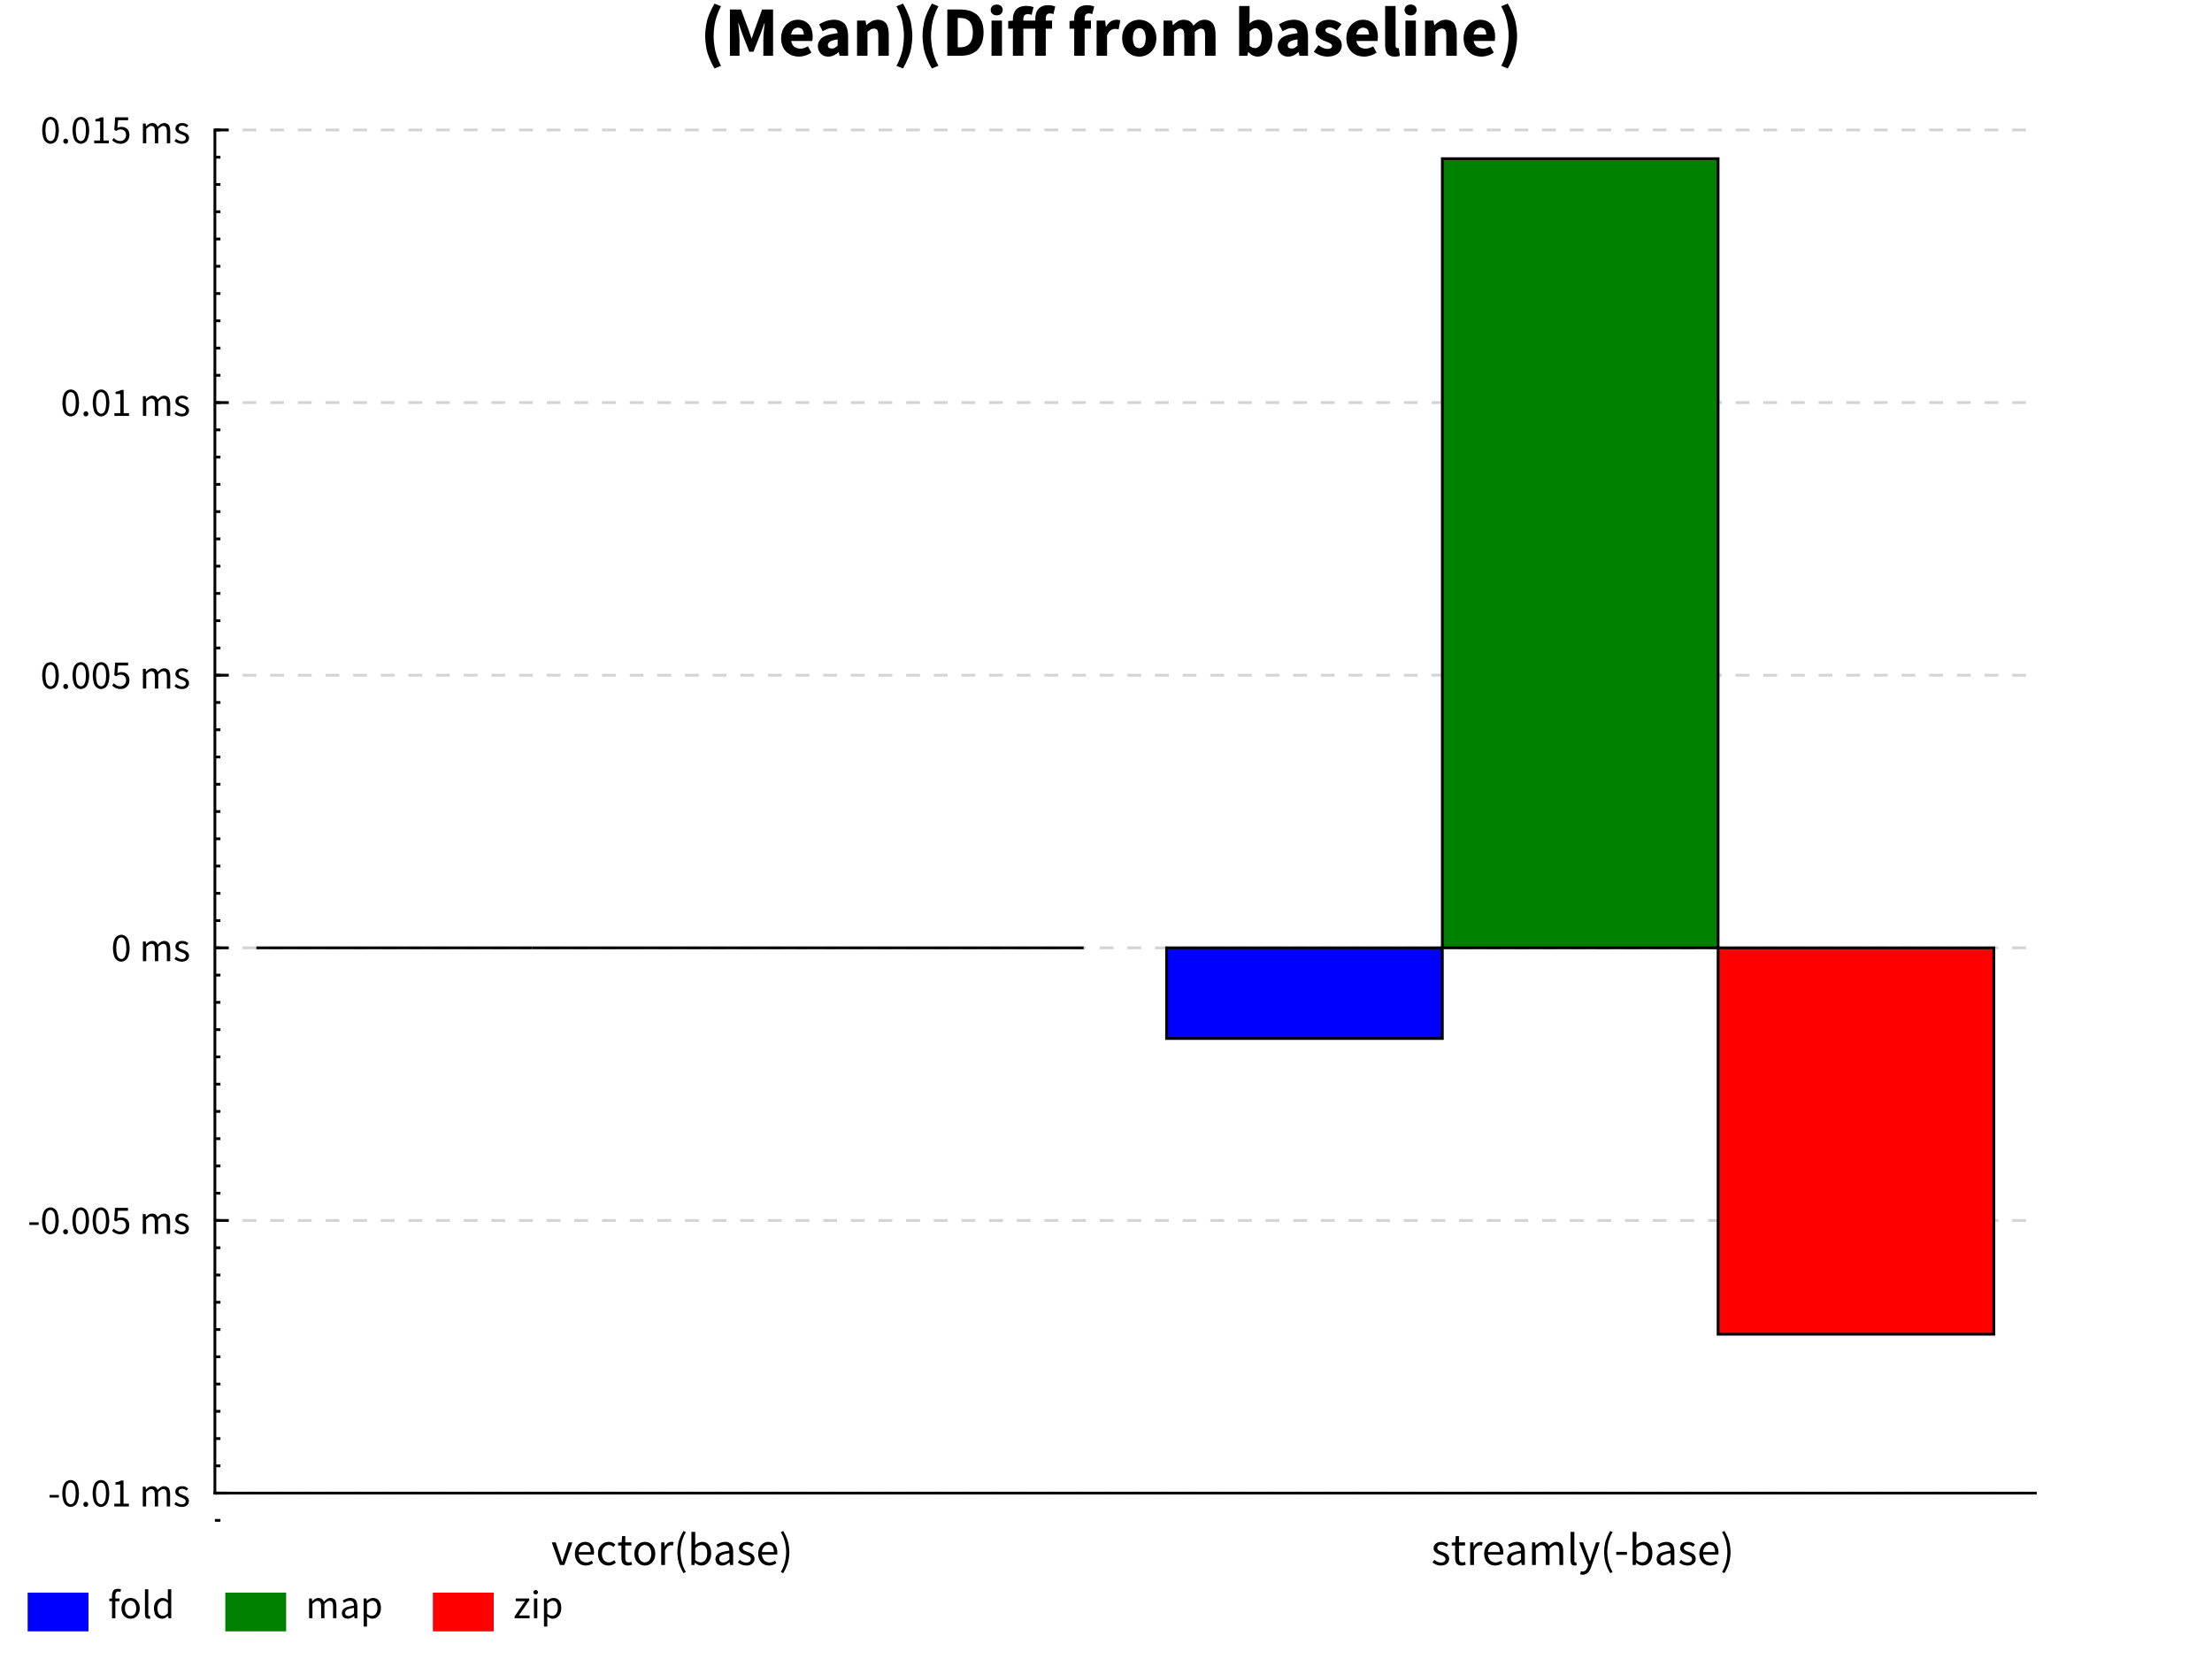 <?xml version="1.0" encoding="UTF-8"?>
<!DOCTYPE svg PUBLIC "-//W3C//DTD SVG 1.1//EN"
    "http://www.w3.org/Graphics/SVG/1.1/DTD/svg11.dtd"><svg xmlns="http://www.w3.org/2000/svg" height="600" stroke-opacity="1" viewBox="0 0 800 600" font-size="1" width="800" xmlns:xlink="http://www.w3.org/1999/xlink" stroke="rgb(0,0,0)" version="1.1"><rect x="0" y="0" width="800" height="600" fill="#333333" stroke="none"/><defs></defs><g stroke-linejoin="bevel" stroke-opacity="0.0" fill-opacity="1.0" stroke="rgb(0,0,0)" stroke-width="0.0" fill="rgb(255,255,255)" stroke-linecap="butt" stroke-miterlimit="10.0"><path d="M 0,0 v 600 h 800 v -600 Z"/></g><g stroke-linejoin="bevel" stroke-opacity="0.0" fill-opacity="1.0" stroke="rgb(0,0,0)" stroke-width="0.0" fill="rgb(0,0,0)" stroke-linecap="butt" stroke-miterlimit="10.0"><path d="M 253.183,20.169 ZM 258.419,24.764 c -1.617,-2.644 -2.503,-5.493 -2.503 -5.493c -0.885,-2.849 -0.885,-6.237 -0.885 -6.237c 0,-3.388 0.885,-6.237 0.885 -6.237c 0.885,-2.849 2.503,-5.493 2.503 -5.493l 2.361,0.975 c -1.412,2.515 -2.053,5.262 -2.053 5.262c -0.642,2.746 -0.642,5.493 -0.642 5.493c 0,2.746 0.642,5.493 0.642 5.493c 0.642,2.746 2.053,5.262 2.053 5.262l -2.361,0.975 h 0 ZM 262.012,20.169 ZM 263.989,3.434 h 4.004 l 2.798,7.521 l 1.001,2.926 h 0.103 l 1.001,-2.926 l 2.721,-7.521 h 3.978 v 16.735 h -3.516 v -6.135 c 0,-0.616 0.051,-1.36 0.051 -1.36c 0.051,-0.744 0.128,-1.502 0.128 -1.502c 0.077,-0.757 0.154,-1.489 0.154 -1.489c 0.077,-0.732 0.154,-1.347 0.154 -1.347h -0.103 l -1.386,3.876 l -2.567,6.494 h -1.514 l -2.567,-6.494 l -1.335,-3.876 h -0.103 c 0.077,0.616 0.154,1.347 0.154 1.347c 0.077,0.732 0.141,1.489 0.141 1.489c 0.064,0.757 0.116,1.502 0.116 1.502c 0.051,0.744 0.051,1.36 0.051 1.36v 6.135 h -3.465 v -16.735 ZM 281.571,20.169 ZM 282.495,13.804 c 0,-1.54 0.513,-2.785 0.513 -2.785c 0.513,-1.245 1.347,-2.105 1.347 -2.105c 0.834,-0.86 1.912,-1.322 1.912 -1.322c 1.078,-0.462 2.233,-0.462 2.233 -0.462c 1.36,0 2.374,0.462 2.374 0.462c 1.014,0.462 1.694,1.283 1.694 1.283c 0.68,0.821 1.014,1.938 1.014 1.938c 0.334,1.117 0.334,2.426 0.334 2.426c 0,0.513 -0.051,0.937 -0.051 0.937c -0.051,0.423 -0.103,0.654 -0.103 0.654h -7.623 c 0.257,1.463 1.142,2.118 1.142 2.118c 0.885,0.654 2.169,0.654 2.169 0.654c 1.36,0 2.746,-0.847 2.746 -0.847l 1.258,2.284 c -0.975,0.667 -2.169,1.052 -2.169 1.052c -1.194,0.385 -2.349,0.385 -2.349 0.385c -1.36,-0 -2.541,-0.449 -2.541 -0.449c -1.181,-0.449 -2.053,-1.309 -2.053 -1.309c -0.873,-0.86 -1.36,-2.092 -1.36 -2.092c -0.488,-1.232 -0.488,-2.823 -0.488 -2.823ZM 282.495,13.804 ZM 290.708,12.495 c 0,-1.104 -0.488,-1.797 -0.488 -1.797c -0.488,-0.693 -1.643,-0.693 -1.643 -0.693c -0.898,-0 -1.579,0.603 -1.579 0.603c -0.68,0.603 -0.885,1.887 -0.885 1.887h 4.595 ZM 294.584,20.169 ZM 295.791,16.627 c 0,-2.002 1.694,-3.131 1.694 -3.131c 1.694,-1.129 5.467,-1.514 5.467 -1.514c -0.051,-0.847 -0.513,-1.347 -0.513 -1.347c -0.462,-0.5 -1.489,-0.5 -1.489 -0.5c -0.821,-0 -1.643,0.308 -1.643 0.308c -0.821,0.308 -1.745,0.847 -1.745 0.847l -1.335,-2.49 c 1.232,-0.744 2.58,-1.206 2.58 -1.206c 1.347,-0.462 2.862,-0.462 2.862 -0.462c 2.464,0 3.76,1.399 3.76 1.399c 1.296,1.399 1.296,4.351 1.296 4.351v 7.29 h -3.08 l -0.282,-1.309 h -0.077 c -0.821,0.719 -1.732,1.168 -1.732 1.168c -0.911,0.449 -1.989,0.449 -1.989 0.449c -0.873,-0 -1.566,-0.295 -1.566 -0.295c -0.693,-0.295 -1.181,-0.821 -1.181 -0.821c -0.488,-0.526 -0.757,-1.219 -0.757 -1.219c -0.27,-0.693 -0.27,-1.514 -0.27 -1.514ZM 295.791,16.627 ZM 299.384,16.345 c 0,0.616 0.398,0.911 0.398 0.911c 0.398,0.295 1.065,0.295 1.065 0.295c 0.667,0 1.129,-0.282 1.129 -0.282c 0.462,-0.282 0.975,-0.796 0.975 -0.796v -2.233 c -2.028,0.282 -2.798,0.821 -2.798 0.821c -0.77,0.539 -0.77,1.283 -0.77 1.283ZM 308.291,20.169 ZM 309.959,7.438 h 3.08 l 0.257,1.617 h 0.103 c 0.821,-0.77 1.797,-1.347 1.797 -1.347c 0.975,-0.578 2.284,-0.578 2.284 -0.578c 2.079,0 3.016,1.36 3.016 1.36c 0.937,1.36 0.937,3.773 0.937 3.773v 7.905 h -3.773 v -7.418 c 0,-1.386 -0.372,-1.899 -0.372 -1.899c -0.372,-0.513 -1.194,-0.513 -1.194 -0.513c -0.719,-0 -1.232,0.321 -1.232 0.321c -0.513,0.321 -1.129,0.911 -1.129 0.911v 8.599 h -3.773 v -12.731 ZM 322.972,20.169 ZM 324.204,23.788 c 1.437,-2.515 2.079,-5.262 2.079 -5.262c 0.642,-2.746 0.642,-5.493 0.642 -5.493c 0,-2.746 -0.642,-5.493 -0.642 -5.493c -0.642,-2.746 -2.079,-5.262 -2.079 -5.262l 2.361,-0.975 c 1.617,2.644 2.503,5.493 2.503 5.493c 0.885,2.849 0.885,6.237 0.885 6.237c 0,3.388 -0.885,6.237 -0.885 6.237c -0.885,2.849 -2.503,5.493 -2.503 5.493l -2.361,-0.975 h 0 ZM 331.802,20.169 ZM 337.038,24.764 c -1.617,-2.644 -2.503,-5.493 -2.503 -5.493c -0.885,-2.849 -0.885,-6.237 -0.885 -6.237c 0,-3.388 0.885,-6.237 0.885 -6.237c 0.885,-2.849 2.503,-5.493 2.503 -5.493l 2.361,0.975 c -1.412,2.515 -2.053,5.262 -2.053 5.262c -0.642,2.746 -0.642,5.493 -0.642 5.493c 0,2.746 0.642,5.493 0.642 5.493c 0.642,2.746 2.053,5.262 2.053 5.262l -2.361,0.975 h 0 ZM 340.631,20.169 ZM 342.608,3.434 h 4.723 c 1.925,0 3.465,0.488 3.465 0.488c 1.54,0.488 2.644,1.502 2.644 1.502c 1.104,1.014 1.694,2.58 1.694 2.58c 0.59,1.566 0.59,3.722 0.59 3.722c 0,2.156 -0.59,3.747 -0.59 3.747c -0.59,1.591 -1.668,2.631 -1.668 2.631c -1.078,1.04 -2.58,1.553 -2.58 1.553c -1.502,0.513 -3.35,0.513 -3.35 0.513h -4.928 v -16.735 ZM 342.608,3.434 ZM 347.1,17.115 c 1.078,0 1.951,-0.282 1.951 -0.282c 0.873,-0.282 1.489,-0.911 1.489 -0.911c 0.616,-0.629 0.963,-1.655 0.963 -1.655c 0.346,-1.027 0.346,-2.541 0.346 -2.541c 0,-1.489 -0.346,-2.503 -0.346 -2.503c -0.346,-1.014 -0.963,-1.617 -0.963 -1.617c -0.616,-0.603 -1.489,-0.86 -1.489 -0.86c -0.873,-0.257 -1.951,-0.257 -1.951 -0.257h -0.719 v 10.626 h 0.719 ZM 356.93,20.169 ZM 360.472,5.565 c -0.95,-0 -1.566,-0.552 -1.566 -0.552c -0.616,-0.552 -0.616,-1.425 -0.616 -1.425c 0,-0.873 0.616,-1.412 0.616 -1.412c 0.616,-0.539 1.566,-0.539 1.566 -0.539c 0.975,0 1.579,0.539 1.579 0.539c 0.603,0.539 0.603,1.412 0.603 1.412c 0,0.873 -0.603,1.425 -0.603 1.425c -0.603,0.552 -1.579,0.552 -1.579 0.552ZM 360.472,5.565 ZM 358.599,7.438 h 3.773 v 12.731 h -3.773 v -12.731 ZM 364.014,20.169 ZM 380.981,5.103 c -0.719,-0.257 -1.309,-0.257 -1.309 -0.257c -0.693,-0 -1.078,0.423 -1.078 0.423c -0.385,0.423 -0.385,1.399 -0.385 1.399v 0.77 h 2.284 v 2.952 h -2.284 v 9.779 h -3.773 v -9.779 h -4.338 v 9.779 h -3.773 v -9.779 h -1.694 v -2.798 l 1.694,-0.128 v -0.59 c 0,-0.975 0.27,-1.848 0.27 -1.848c 0.27,-0.873 0.847,-1.514 0.847 -1.514c 0.578,-0.642 1.489,-1.014 1.489 -1.014c 0.911,-0.372 2.22,-0.372 2.22 -0.372c 0.821,0 1.514,0.141 1.514 0.141c 0.693,0.141 1.129,0.321 1.129 0.321l -0.693,2.798 c -0.308,-0.128 -0.642,-0.205 -0.642 -0.205c -0.334,-0.077 -0.847,-0.077 -0.847 -0.077c -0.667,-0 -1.091,0.423 -1.091 0.423c -0.423,0.423 -0.423,1.322 -0.423 1.322v 0.59 h 4.338 v -0.667 c 0,-1.001 0.244,-1.899 0.244 -1.899c 0.244,-0.898 0.808,-1.566 0.808 -1.566c 0.565,-0.667 1.45,-1.052 1.45 -1.052c 0.885,-0.385 2.169,-0.385 2.169 -0.385c 0.821,0 1.463,0.154 1.463 0.154c 0.642,0.154 1.078,0.308 1.078 0.308ZM 386.191,20.169 ZM 395.046,5.103 c -0.719,-0.257 -1.309,-0.257 -1.309 -0.257c -0.693,-0 -1.078,0.423 -1.078 0.423c -0.385,0.423 -0.385,1.399 -0.385 1.399v 0.77 h 2.284 v 2.952 h -2.284 v 9.779 h -3.773 v -9.779 h -1.694 v -2.798 l 1.694,-0.128 v -0.693 c 0,-1.001 0.244,-1.899 0.244 -1.899c 0.244,-0.898 0.808,-1.566 0.808 -1.566c 0.565,-0.667 1.463,-1.052 1.463 -1.052c 0.898,-0.385 2.182,-0.385 2.182 -0.385c 0.796,0 1.45,0.154 1.45 0.154c 0.654,0.154 1.091,0.308 1.091 0.308ZM 394.943,20.169 ZM 396.612,7.438 h 3.08 l 0.257,2.233 h 0.103 c 0.693,-1.309 1.668,-1.925 1.668 -1.925c 0.975,-0.616 1.951,-0.616 1.951 -0.616c 0.539,0 0.885,0.064 0.885 0.064c 0.346,0.064 0.629,0.193 0.629 0.193l -0.616,3.26 c -0.359,-0.103 -0.667,-0.154 -0.667 -0.154c -0.308,-0.051 -0.719,-0.051 -0.719 -0.051c -0.719,-0 -1.502,0.513 -1.502 0.513c -0.783,0.513 -1.296,1.822 -1.296 1.822v 7.392 h -3.773 v -12.731 ZM 404.902,20.169 ZM 405.827,13.804 c 0,-1.591 0.513,-2.836 0.513 -2.836c 0.513,-1.245 1.373,-2.092 1.373 -2.092c 0.86,-0.847 1.989,-1.296 1.989 -1.296c 1.129,-0.449 2.336,-0.449 2.336 -0.449c 1.206,0 2.323,0.449 2.323 0.449c 1.117,0.449 1.976,1.296 1.976 1.296c 0.86,0.847 1.373,2.092 1.373 2.092c 0.513,1.245 0.513,2.836 0.513 2.836c 0,1.591 -0.513,2.836 -0.513 2.836c -0.513,1.245 -1.373,2.092 -1.373 2.092c -0.86,0.847 -1.976,1.296 -1.976 1.296c -1.117,0.449 -2.323,0.449 -2.323 0.449c -1.206,-0 -2.336,-0.449 -2.336 -0.449c -1.129,-0.449 -1.989,-1.296 -1.989 -1.296c -0.86,-0.847 -1.373,-2.092 -1.373 -2.092c -0.513,-1.245 -0.513,-2.836 -0.513 -2.836ZM 405.827,13.804 ZM 409.702,13.804 c 0,1.668 0.578,2.644 0.578 2.644c 0.578,0.975 1.758,0.975 1.758 0.975c 1.155,0 1.745,-0.975 1.745 -0.975c 0.59,-0.975 0.59,-2.644 0.59 -2.644c 0,-1.668 -0.59,-2.644 -0.59 -2.644c -0.59,-0.975 -1.745,-0.975 -1.745 -0.975c -1.181,-0 -1.758,0.975 -1.758 0.975c -0.578,0.975 -0.578,2.644 -0.578 2.644ZM 419.148,20.169 ZM 420.816,7.438 h 3.08 l 0.257,1.643 h 0.103 c 0.796,-0.796 1.694,-1.373 1.694 -1.373c 0.898,-0.578 2.156,-0.578 2.156 -0.578c 1.36,0 2.195,0.552 2.195 0.552c 0.834,0.552 1.322,1.579 1.322 1.579c 0.847,-0.873 1.784,-1.502 1.784 -1.502c 0.937,-0.629 2.22,-0.629 2.22 -0.629c 2.053,0 3.016,1.373 3.016 1.373c 0.963,1.373 0.963,3.76 0.963 3.76v 7.905 h -3.773 v -7.418 c 0,-1.386 -0.372,-1.899 -0.372 -1.899c -0.372,-0.513 -1.194,-0.513 -1.194 -0.513c -0.95,-0 -2.182,1.232 -2.182 1.232v 8.599 h -3.773 v -7.418 c 0,-1.386 -0.372,-1.899 -0.372 -1.899c -0.372,-0.513 -1.194,-0.513 -1.194 -0.513c -0.975,-0 -2.156,1.232 -2.156 1.232v 8.599 h -3.773 v -12.731 ZM 446.484,20.169 ZM 448.152,2.177 h 3.773 v 4.415 l -0.103,1.951 c 0.744,-0.667 1.604,-1.04 1.604 -1.04c 0.86,-0.372 1.758,-0.372 1.758 -0.372c 1.155,0 2.079,0.462 2.079 0.462c 0.924,0.462 1.579,1.296 1.579 1.296c 0.654,0.834 1.001,2.028 1.001 2.028c 0.346,1.194 0.346,2.657 0.346 2.657c 0,1.643 -0.449,2.926 -0.449 2.926c -0.449,1.283 -1.206,2.169 -1.206 2.169c -0.757,0.885 -1.72,1.347 -1.72 1.347c -0.963,0.462 -1.989,0.462 -1.989 0.462c -0.847,-0 -1.707,-0.411 -1.707 -0.411c -0.86,-0.411 -1.604,-1.232 -1.604 -1.232h -0.103 l -0.308,1.335 h -2.952 v -17.993 ZM 448.152,2.177 ZM 451.925,16.576 c 0.513,0.462 1.027,0.642 1.027 0.642c 0.513,0.18 1.001,0.18 1.001 0.18c 0.975,0 1.668,-0.885 1.668 -0.885c 0.693,-0.885 0.693,-2.862 0.693 -2.862c 0,-3.439 -2.207,-3.439 -2.207 -3.439c -1.129,-0 -2.182,1.155 -2.182 1.155v 5.21 ZM 460.909,20.169 ZM 462.115,16.627 c 0,-2.002 1.694,-3.131 1.694 -3.131c 1.694,-1.129 5.467,-1.514 5.467 -1.514c -0.051,-0.847 -0.513,-1.347 -0.513 -1.347c -0.462,-0.5 -1.489,-0.5 -1.489 -0.5c -0.821,-0 -1.643,0.308 -1.643 0.308c -0.821,0.308 -1.745,0.847 -1.745 0.847l -1.335,-2.49 c 1.232,-0.744 2.58,-1.206 2.58 -1.206c 1.347,-0.462 2.862,-0.462 2.862 -0.462c 2.464,0 3.76,1.399 3.76 1.399c 1.296,1.399 1.296,4.351 1.296 4.351v 7.29 h -3.08 l -0.282,-1.309 h -0.077 c -0.821,0.719 -1.732,1.168 -1.732 1.168c -0.911,0.449 -1.989,0.449 -1.989 0.449c -0.873,-0 -1.566,-0.295 -1.566 -0.295c -0.693,-0.295 -1.181,-0.821 -1.181 -0.821c -0.488,-0.526 -0.757,-1.219 -0.757 -1.219c -0.27,-0.693 -0.27,-1.514 -0.27 -1.514ZM 462.115,16.627 ZM 465.708,16.345 c 0,0.616 0.398,0.911 0.398 0.911c 0.398,0.295 1.065,0.295 1.065 0.295c 0.667,0 1.129,-0.282 1.129 -0.282c 0.462,-0.282 0.975,-0.796 0.975 -0.796v -2.233 c -2.028,0.282 -2.798,0.821 -2.798 0.821c -0.77,0.539 -0.77,1.283 -0.77 1.283ZM 474.615,20.169 ZM 476.848,16.345 c 0.873,0.667 1.668,1.001 1.668 1.001c 0.796,0.334 1.617,0.334 1.617 0.334c 0.847,0 1.232,-0.282 1.232 -0.282c 0.385,-0.282 0.385,-0.796 0.385 -0.796c 0,-0.308 -0.218,-0.552 -0.218 -0.552c -0.218,-0.244 -0.59,-0.449 -0.59 -0.449c -0.372,-0.205 -0.834,-0.372 -0.834 -0.372c -0.462,-0.167 -0.95,-0.372 -0.95 -0.372c -0.59,-0.231 -1.181,-0.539 -1.181 -0.539c -0.59,-0.308 -1.078,-0.757 -1.078 -0.757c -0.488,-0.449 -0.796,-1.052 -0.796 -1.052c -0.308,-0.603 -0.308,-1.399 -0.308 -1.399c 0,-0.873 0.346,-1.617 0.346 -1.617c 0.346,-0.744 0.988,-1.258 0.988 -1.258c 0.642,-0.513 1.54,-0.808 1.54 -0.808c 0.898,-0.295 2.002,-0.295 2.002 -0.295c 1.463,0 2.567,0.5 2.567 0.5c 1.104,0.5 1.925,1.117 1.925 1.117l -1.694,2.259 c -0.693,-0.513 -1.36,-0.796 -1.36 -0.796c -0.667,-0.282 -1.335,-0.282 -1.335 -0.282c -1.437,-0 -1.437,1.001 -1.437 1.001c 0,0.308 0.205,0.526 0.205 0.526c 0.205,0.218 0.552,0.398 0.552 0.398c 0.346,0.18 0.796,0.346 0.796 0.346c 0.449,0.167 0.937,0.346 0.937 0.346c 0.616,0.231 1.219,0.526 1.219 0.526c 0.603,0.295 1.104,0.732 1.104 0.732c 0.5,0.436 0.808,1.065 0.808 1.065c 0.308,0.629 0.308,1.502 0.308 1.502c 0,0.873 -0.334,1.617 -0.334 1.617c -0.334,0.744 -1.001,1.296 -1.001 1.296c -0.667,0.552 -1.643,0.873 -1.643 0.873c -0.975,0.321 -2.259,0.321 -2.259 0.321c -1.258,-0 -2.58,-0.488 -2.58 -0.488c -1.322,-0.488 -2.297,-1.283 -2.297 -1.283ZM 485.986,20.169 ZM 486.91,13.804 c 0,-1.54 0.513,-2.785 0.513 -2.785c 0.513,-1.245 1.347,-2.105 1.347 -2.105c 0.834,-0.86 1.912,-1.322 1.912 -1.322c 1.078,-0.462 2.233,-0.462 2.233 -0.462c 1.36,0 2.374,0.462 2.374 0.462c 1.014,0.462 1.694,1.283 1.694 1.283c 0.68,0.821 1.014,1.938 1.014 1.938c 0.334,1.117 0.334,2.426 0.334 2.426c 0,0.513 -0.051,0.937 -0.051 0.937c -0.051,0.423 -0.103,0.654 -0.103 0.654h -7.623 c 0.257,1.463 1.142,2.118 1.142 2.118c 0.885,0.654 2.169,0.654 2.169 0.654c 1.36,0 2.746,-0.847 2.746 -0.847l 1.258,2.284 c -0.975,0.667 -2.169,1.052 -2.169 1.052c -1.194,0.385 -2.349,0.385 -2.349 0.385c -1.36,-0 -2.541,-0.449 -2.541 -0.449c -1.181,-0.449 -2.053,-1.309 -2.053 -1.309c -0.873,-0.86 -1.36,-2.092 -1.36 -2.092c -0.488,-1.232 -0.488,-2.823 -0.488 -2.823ZM 486.91,13.804 ZM 495.123,12.495 c 0,-1.104 -0.488,-1.797 -0.488 -1.797c -0.488,-0.693 -1.643,-0.693 -1.643 -0.693c -0.898,-0 -1.579,0.603 -1.579 0.603c -0.68,0.603 -0.885,1.887 -0.885 1.887h 4.595 ZM 499.281,20.169 ZM 500.95,2.177 h 3.773 v 14.194 c 0,0.59 0.218,0.821 0.218 0.821c 0.218,0.231 0.449,0.231 0.449 0.231h 0.218 c 0,0 0.244,-0.051 0.244 -0.051l 0.462,2.798 c -0.308,0.128 -0.783,0.218 -0.783 0.218c -0.475,0.09 -1.117,0.09 -1.117 0.09c -0.975,-0 -1.643,-0.308 -1.643 -0.308c -0.667,-0.308 -1.065,-0.86 -1.065 -0.86c -0.398,-0.552 -0.578,-1.335 -0.578 -1.335c -0.18,-0.783 -0.18,-1.758 -0.18 -1.758v -14.04 ZM 506.622,20.169 ZM 510.164,5.565 c -0.95,-0 -1.566,-0.552 -1.566 -0.552c -0.616,-0.552 -0.616,-1.425 -0.616 -1.425c 0,-0.873 0.616,-1.412 0.616 -1.412c 0.616,-0.539 1.566,-0.539 1.566 -0.539c 0.975,0 1.579,0.539 1.579 0.539c 0.603,0.539 0.603,1.412 0.603 1.412c 0,0.873 -0.603,1.425 -0.603 1.425c -0.603,0.552 -1.579,0.552 -1.579 0.552ZM 510.164,5.565 ZM 508.291,7.438 h 3.773 v 12.731 h -3.773 v -12.731 ZM 513.706,20.169 ZM 515.375,7.438 h 3.08 l 0.257,1.617 h 0.103 c 0.821,-0.77 1.797,-1.347 1.797 -1.347c 0.975,-0.578 2.284,-0.578 2.284 -0.578c 2.079,0 3.016,1.36 3.016 1.36c 0.937,1.36 0.937,3.773 0.937 3.773v 7.905 h -3.773 v -7.418 c 0,-1.386 -0.372,-1.899 -0.372 -1.899c -0.372,-0.513 -1.194,-0.513 -1.194 -0.513c -0.719,-0 -1.232,0.321 -1.232 0.321c -0.513,0.321 -1.129,0.911 -1.129 0.911v 8.599 h -3.773 v -12.731 ZM 528.388,20.169 ZM 529.312,13.804 c 0,-1.54 0.513,-2.785 0.513 -2.785c 0.513,-1.245 1.347,-2.105 1.347 -2.105c 0.834,-0.86 1.912,-1.322 1.912 -1.322c 1.078,-0.462 2.233,-0.462 2.233 -0.462c 1.36,0 2.374,0.462 2.374 0.462c 1.014,0.462 1.694,1.283 1.694 1.283c 0.68,0.821 1.014,1.938 1.014 1.938c 0.334,1.117 0.334,2.426 0.334 2.426c 0,0.513 -0.051,0.937 -0.051 0.937c -0.051,0.423 -0.103,0.654 -0.103 0.654h -7.623 c 0.257,1.463 1.142,2.118 1.142 2.118c 0.885,0.654 2.169,0.654 2.169 0.654c 1.36,0 2.746,-0.847 2.746 -0.847l 1.258,2.284 c -0.975,0.667 -2.169,1.052 -2.169 1.052c -1.194,0.385 -2.349,0.385 -2.349 0.385c -1.36,-0 -2.541,-0.449 -2.541 -0.449c -1.181,-0.449 -2.053,-1.309 -2.053 -1.309c -0.873,-0.86 -1.36,-2.092 -1.36 -2.092c -0.488,-1.232 -0.488,-2.823 -0.488 -2.823ZM 529.312,13.804 ZM 537.526,12.495 c 0,-1.104 -0.488,-1.797 -0.488 -1.797c -0.488,-0.693 -1.643,-0.693 -1.643 -0.693c -0.898,-0 -1.579,0.603 -1.579 0.603c -0.68,0.603 -0.885,1.887 -0.885 1.887h 4.595 ZM 541.684,20.169 ZM 542.916,23.788 c 1.437,-2.515 2.079,-5.262 2.079 -5.262c 0.642,-2.746 0.642,-5.493 0.642 -5.493c 0,-2.746 -0.642,-5.493 -0.642 -5.493c -0.642,-2.746 -2.079,-5.262 -2.079 -5.262l 2.361,-0.975 c 1.617,2.644 2.503,5.493 2.503 5.493c 0.885,2.849 0.885,6.237 0.885 6.237c 0,3.388 -0.885,6.237 -0.885 6.237c -0.885,2.849 -2.503,5.493 -2.503 5.493l -2.361,-0.975 h 0 Z"/></g><g stroke-linejoin="miter" stroke-opacity="1.0" fill-opacity="0.0" stroke="rgb(211,211,211)" stroke-width="1" fill="rgb(0,0,0)" stroke-dashoffset="0.0" stroke-linecap="butt" stroke-miterlimit="10.0" stroke-dasharray="5,5"><path d="M 77.721,540 h 658.38 "/></g><g stroke-linejoin="miter" stroke-opacity="1.0" fill-opacity="0.0" stroke="rgb(211,211,211)" stroke-width="1" fill="rgb(0,0,0)" stroke-dashoffset="0.0" stroke-linecap="butt" stroke-miterlimit="10.0" stroke-dasharray="5,5"><path d="M 77.721,441.4 h 658.38 "/></g><g stroke-linejoin="miter" stroke-opacity="1.0" fill-opacity="0.0" stroke="rgb(211,211,211)" stroke-width="1" fill="rgb(0,0,0)" stroke-dashoffset="0.0" stroke-linecap="butt" stroke-miterlimit="10.0" stroke-dasharray="5,5"><path d="M 77.721,342.8 h 658.38 "/></g><g stroke-linejoin="miter" stroke-opacity="1.0" fill-opacity="0.0" stroke="rgb(211,211,211)" stroke-width="1" fill="rgb(0,0,0)" stroke-dashoffset="0.0" stroke-linecap="butt" stroke-miterlimit="10.0" stroke-dasharray="5,5"><path d="M 77.721,244.2 h 658.38 "/></g><g stroke-linejoin="miter" stroke-opacity="1.0" fill-opacity="0.0" stroke="rgb(211,211,211)" stroke-width="1" fill="rgb(0,0,0)" stroke-dashoffset="0.0" stroke-linecap="butt" stroke-miterlimit="10.0" stroke-dasharray="5,5"><path d="M 77.721,145.6 h 658.38 "/></g><g stroke-linejoin="miter" stroke-opacity="1.0" fill-opacity="0.0" stroke="rgb(211,211,211)" stroke-width="1" fill="rgb(0,0,0)" stroke-dashoffset="0.0" stroke-linecap="butt" stroke-miterlimit="10.0" stroke-dasharray="5,5"><path d="M 77.721,47 h 658.38 "/></g><g stroke-linejoin="bevel" stroke-opacity="0.0" fill-opacity="1.0" stroke="rgb(0,0,0)" stroke-width="0.0" fill="rgb(0,0,255)" stroke-linecap="butt" stroke-miterlimit="10.0"><defs><clipPath id="myClip1"><path d="M 77.721,47 v 493 h 658.38 v -493 Z"/></clipPath></defs><g clip-path="url(#myClip1)"><path d="M 92.721,342.8 h 0 h 99.73 h 0 Z"/></g></g><g stroke-linejoin="bevel" stroke-opacity="0.0" fill-opacity="1.0" stroke="rgb(0,0,0)" stroke-width="0.0" fill="rgb(0,128,0)" stroke-linecap="butt" stroke-miterlimit="10.0"><defs><clipPath id="myClip2"><path d="M 77.721,47 v 493 h 658.38 v -493 Z"/></clipPath></defs><g clip-path="url(#myClip2)"><path d="M 192.451,342.8 h 0 h 99.73 h 0 Z"/></g></g><g stroke-linejoin="bevel" stroke-opacity="0.0" fill-opacity="1.0" stroke="rgb(0,0,0)" stroke-width="0.0" fill="rgb(255,0,0)" stroke-linecap="butt" stroke-miterlimit="10.0"><defs><clipPath id="myClip3"><path d="M 77.721,47 v 493 h 658.38 v -493 Z"/></clipPath></defs><g clip-path="url(#myClip3)"><path d="M 292.181,342.8 h 0 h 99.73 h 0 Z"/></g></g><g stroke-linejoin="miter" stroke-opacity="1.0" fill-opacity="0.0" stroke="rgb(0,0,0)" stroke-width="1" fill="rgb(0,0,0)" stroke-linecap="butt" stroke-miterlimit="10.0"><defs><clipPath id="myClip4"><path d="M 77.721,47 v 493 h 658.38 v -493 Z"/></clipPath></defs><g clip-path="url(#myClip4)"><path d="M 92.721,342.8 h 0 h 99.73 h 0 Z"/></g></g><g stroke-linejoin="miter" stroke-opacity="1.0" fill-opacity="0.0" stroke="rgb(0,0,0)" stroke-width="1" fill="rgb(0,0,0)" stroke-linecap="butt" stroke-miterlimit="10.0"><defs><clipPath id="myClip5"><path d="M 77.721,47 v 493 h 658.38 v -493 Z"/></clipPath></defs><g clip-path="url(#myClip5)"><path d="M 192.451,342.8 h 0 h 99.73 h 0 Z"/></g></g><g stroke-linejoin="miter" stroke-opacity="1.0" fill-opacity="0.0" stroke="rgb(0,0,0)" stroke-width="1" fill="rgb(0,0,0)" stroke-linecap="butt" stroke-miterlimit="10.0"><defs><clipPath id="myClip6"><path d="M 77.721,47 v 493 h 658.38 v -493 Z"/></clipPath></defs><g clip-path="url(#myClip6)"><path d="M 292.181,342.8 h 0 h 99.73 h 0 Z"/></g></g><g stroke-linejoin="bevel" stroke-opacity="0.0" fill-opacity="1.0" stroke="rgb(0,0,0)" stroke-width="0.0" fill="rgb(0,0,255)" stroke-linecap="butt" stroke-miterlimit="10.0"><defs><clipPath id="myClip7"><path d="M 77.721,47 v 493 h 658.38 v -493 Z"/></clipPath></defs><g clip-path="url(#myClip7)"><path d="M 421.911,342.8 v 32.788 h 99.73 v -32.788 Z"/></g></g><g stroke-linejoin="bevel" stroke-opacity="0.0" fill-opacity="1.0" stroke="rgb(0,0,0)" stroke-width="0.0" fill="rgb(0,128,0)" stroke-linecap="butt" stroke-miterlimit="10.0"><defs><clipPath id="myClip8"><path d="M 77.721,47 v 493 h 658.38 v -493 Z"/></clipPath></defs><g clip-path="url(#myClip8)"><path d="M 521.641,342.8 v -285.418 h 99.73 v 285.418 Z"/></g></g><g stroke-linejoin="bevel" stroke-opacity="0.0" fill-opacity="1.0" stroke="rgb(0,0,0)" stroke-width="0.0" fill="rgb(255,0,0)" stroke-linecap="butt" stroke-miterlimit="10.0"><defs><clipPath id="myClip9"><path d="M 77.721,47 v 493 h 658.38 v -493 Z"/></clipPath></defs><g clip-path="url(#myClip9)"><path d="M 621.371,342.8 v 139.733 h 99.73 v -139.733 Z"/></g></g><g stroke-linejoin="miter" stroke-opacity="1.0" fill-opacity="0.0" stroke="rgb(0,0,0)" stroke-width="1" fill="rgb(0,0,0)" stroke-linecap="butt" stroke-miterlimit="10.0"><defs><clipPath id="myClip10"><path d="M 77.721,47 v 493 h 658.38 v -493 Z"/></clipPath></defs><g clip-path="url(#myClip10)"><path d="M 421.911,342.8 v 32.788 h 99.73 v -32.788 Z"/></g></g><g stroke-linejoin="miter" stroke-opacity="1.0" fill-opacity="0.0" stroke="rgb(0,0,0)" stroke-width="1" fill="rgb(0,0,0)" stroke-linecap="butt" stroke-miterlimit="10.0"><defs><clipPath id="myClip11"><path d="M 77.721,47 v 493 h 658.38 v -493 Z"/></clipPath></defs><g clip-path="url(#myClip11)"><path d="M 521.641,342.8 v -285.418 h 99.73 v 285.418 Z"/></g></g><g stroke-linejoin="miter" stroke-opacity="1.0" fill-opacity="0.0" stroke="rgb(0,0,0)" stroke-width="1" fill="rgb(0,0,0)" stroke-linecap="butt" stroke-miterlimit="10.0"><defs><clipPath id="myClip12"><path d="M 77.721,47 v 493 h 658.38 v -493 Z"/></clipPath></defs><g clip-path="url(#myClip12)"><path d="M 621.371,342.8 v 139.733 h 99.73 v -139.733 Z"/></g></g><g stroke-linejoin="miter" stroke-opacity="1.0" fill-opacity="0.0" stroke="rgb(0,0,0)" stroke-width="1" fill="rgb(0,0,0)" stroke-linecap="square" stroke-miterlimit="10.0"><path d="M 77.721,540 v -493 "/></g><g stroke-linejoin="miter" stroke-opacity="1.0" fill-opacity="0.0" stroke="rgb(0,0,0)" stroke-width="1" fill="rgb(0,0,0)" stroke-linecap="butt" stroke-miterlimit="10.0"><path d="M 77.721,549.86 h 2 "/></g><g stroke-linejoin="miter" stroke-opacity="1.0" fill-opacity="0.0" stroke="rgb(0,0,0)" stroke-width="1" fill="rgb(0,0,0)" stroke-linecap="butt" stroke-miterlimit="10.0"><path d="M 77.721,540 h 2 "/></g><g stroke-linejoin="miter" stroke-opacity="1.0" fill-opacity="0.0" stroke="rgb(0,0,0)" stroke-width="1" fill="rgb(0,0,0)" stroke-linecap="butt" stroke-miterlimit="10.0"><path d="M 77.721,530.14 h 2 "/></g><g stroke-linejoin="miter" stroke-opacity="1.0" fill-opacity="0.0" stroke="rgb(0,0,0)" stroke-width="1" fill="rgb(0,0,0)" stroke-linecap="butt" stroke-miterlimit="10.0"><path d="M 77.721,520.28 h 2 "/></g><g stroke-linejoin="miter" stroke-opacity="1.0" fill-opacity="0.0" stroke="rgb(0,0,0)" stroke-width="1" fill="rgb(0,0,0)" stroke-linecap="butt" stroke-miterlimit="10.0"><path d="M 77.721,510.42 h 2 "/></g><g stroke-linejoin="miter" stroke-opacity="1.0" fill-opacity="0.0" stroke="rgb(0,0,0)" stroke-width="1" fill="rgb(0,0,0)" stroke-linecap="butt" stroke-miterlimit="10.0"><path d="M 77.721,500.56 h 2 "/></g><g stroke-linejoin="miter" stroke-opacity="1.0" fill-opacity="0.0" stroke="rgb(0,0,0)" stroke-width="1" fill="rgb(0,0,0)" stroke-linecap="butt" stroke-miterlimit="10.0"><path d="M 77.721,490.7 h 2 "/></g><g stroke-linejoin="miter" stroke-opacity="1.0" fill-opacity="0.0" stroke="rgb(0,0,0)" stroke-width="1" fill="rgb(0,0,0)" stroke-linecap="butt" stroke-miterlimit="10.0"><path d="M 77.721,480.84 h 2 "/></g><g stroke-linejoin="miter" stroke-opacity="1.0" fill-opacity="0.0" stroke="rgb(0,0,0)" stroke-width="1" fill="rgb(0,0,0)" stroke-linecap="butt" stroke-miterlimit="10.0"><path d="M 77.721,470.98 h 2 "/></g><g stroke-linejoin="miter" stroke-opacity="1.0" fill-opacity="0.0" stroke="rgb(0,0,0)" stroke-width="1" fill="rgb(0,0,0)" stroke-linecap="butt" stroke-miterlimit="10.0"><path d="M 77.721,461.12 h 2 "/></g><g stroke-linejoin="miter" stroke-opacity="1.0" fill-opacity="0.0" stroke="rgb(0,0,0)" stroke-width="1" fill="rgb(0,0,0)" stroke-linecap="butt" stroke-miterlimit="10.0"><path d="M 77.721,451.26 h 2 "/></g><g stroke-linejoin="miter" stroke-opacity="1.0" fill-opacity="0.0" stroke="rgb(0,0,0)" stroke-width="1" fill="rgb(0,0,0)" stroke-linecap="butt" stroke-miterlimit="10.0"><path d="M 77.721,441.4 h 2 "/></g><g stroke-linejoin="miter" stroke-opacity="1.0" fill-opacity="0.0" stroke="rgb(0,0,0)" stroke-width="1" fill="rgb(0,0,0)" stroke-linecap="butt" stroke-miterlimit="10.0"><path d="M 77.721,431.54 h 2 "/></g><g stroke-linejoin="miter" stroke-opacity="1.0" fill-opacity="0.0" stroke="rgb(0,0,0)" stroke-width="1" fill="rgb(0,0,0)" stroke-linecap="butt" stroke-miterlimit="10.0"><path d="M 77.721,421.68 h 2 "/></g><g stroke-linejoin="miter" stroke-opacity="1.0" fill-opacity="0.0" stroke="rgb(0,0,0)" stroke-width="1" fill="rgb(0,0,0)" stroke-linecap="butt" stroke-miterlimit="10.0"><path d="M 77.721,411.82 h 2 "/></g><g stroke-linejoin="miter" stroke-opacity="1.0" fill-opacity="0.0" stroke="rgb(0,0,0)" stroke-width="1" fill="rgb(0,0,0)" stroke-linecap="butt" stroke-miterlimit="10.0"><path d="M 77.721,401.96 h 2 "/></g><g stroke-linejoin="miter" stroke-opacity="1.0" fill-opacity="0.0" stroke="rgb(0,0,0)" stroke-width="1" fill="rgb(0,0,0)" stroke-linecap="butt" stroke-miterlimit="10.0"><path d="M 77.721,392.1 h 2 "/></g><g stroke-linejoin="miter" stroke-opacity="1.0" fill-opacity="0.0" stroke="rgb(0,0,0)" stroke-width="1" fill="rgb(0,0,0)" stroke-linecap="butt" stroke-miterlimit="10.0"><path d="M 77.721,382.24 h 2 "/></g><g stroke-linejoin="miter" stroke-opacity="1.0" fill-opacity="0.0" stroke="rgb(0,0,0)" stroke-width="1" fill="rgb(0,0,0)" stroke-linecap="butt" stroke-miterlimit="10.0"><path d="M 77.721,372.38 h 2 "/></g><g stroke-linejoin="miter" stroke-opacity="1.0" fill-opacity="0.0" stroke="rgb(0,0,0)" stroke-width="1" fill="rgb(0,0,0)" stroke-linecap="butt" stroke-miterlimit="10.0"><path d="M 77.721,362.52 h 2 "/></g><g stroke-linejoin="miter" stroke-opacity="1.0" fill-opacity="0.0" stroke="rgb(0,0,0)" stroke-width="1" fill="rgb(0,0,0)" stroke-linecap="butt" stroke-miterlimit="10.0"><path d="M 77.721,352.66 h 2 "/></g><g stroke-linejoin="miter" stroke-opacity="1.0" fill-opacity="0.0" stroke="rgb(0,0,0)" stroke-width="1" fill="rgb(0,0,0)" stroke-linecap="butt" stroke-miterlimit="10.0"><path d="M 77.721,342.8 h 2 "/></g><g stroke-linejoin="miter" stroke-opacity="1.0" fill-opacity="0.0" stroke="rgb(0,0,0)" stroke-width="1" fill="rgb(0,0,0)" stroke-linecap="butt" stroke-miterlimit="10.0"><path d="M 77.721,332.94 h 2 "/></g><g stroke-linejoin="miter" stroke-opacity="1.0" fill-opacity="0.0" stroke="rgb(0,0,0)" stroke-width="1" fill="rgb(0,0,0)" stroke-linecap="butt" stroke-miterlimit="10.0"><path d="M 77.721,323.08 h 2 "/></g><g stroke-linejoin="miter" stroke-opacity="1.0" fill-opacity="0.0" stroke="rgb(0,0,0)" stroke-width="1" fill="rgb(0,0,0)" stroke-linecap="butt" stroke-miterlimit="10.0"><path d="M 77.721,313.22 h 2 "/></g><g stroke-linejoin="miter" stroke-opacity="1.0" fill-opacity="0.0" stroke="rgb(0,0,0)" stroke-width="1" fill="rgb(0,0,0)" stroke-linecap="butt" stroke-miterlimit="10.0"><path d="M 77.721,303.36 h 2 "/></g><g stroke-linejoin="miter" stroke-opacity="1.0" fill-opacity="0.0" stroke="rgb(0,0,0)" stroke-width="1" fill="rgb(0,0,0)" stroke-linecap="butt" stroke-miterlimit="10.0"><path d="M 77.721,293.5 h 2 "/></g><g stroke-linejoin="miter" stroke-opacity="1.0" fill-opacity="0.0" stroke="rgb(0,0,0)" stroke-width="1" fill="rgb(0,0,0)" stroke-linecap="butt" stroke-miterlimit="10.0"><path d="M 77.721,283.64 h 2 "/></g><g stroke-linejoin="miter" stroke-opacity="1.0" fill-opacity="0.0" stroke="rgb(0,0,0)" stroke-width="1" fill="rgb(0,0,0)" stroke-linecap="butt" stroke-miterlimit="10.0"><path d="M 77.721,273.78 h 2 "/></g><g stroke-linejoin="miter" stroke-opacity="1.0" fill-opacity="0.0" stroke="rgb(0,0,0)" stroke-width="1" fill="rgb(0,0,0)" stroke-linecap="butt" stroke-miterlimit="10.0"><path d="M 77.721,263.92 h 2 "/></g><g stroke-linejoin="miter" stroke-opacity="1.0" fill-opacity="0.0" stroke="rgb(0,0,0)" stroke-width="1" fill="rgb(0,0,0)" stroke-linecap="butt" stroke-miterlimit="10.0"><path d="M 77.721,254.06 h 2 "/></g><g stroke-linejoin="miter" stroke-opacity="1.0" fill-opacity="0.0" stroke="rgb(0,0,0)" stroke-width="1" fill="rgb(0,0,0)" stroke-linecap="butt" stroke-miterlimit="10.0"><path d="M 77.721,244.2 h 2 "/></g><g stroke-linejoin="miter" stroke-opacity="1.0" fill-opacity="0.0" stroke="rgb(0,0,0)" stroke-width="1" fill="rgb(0,0,0)" stroke-linecap="butt" stroke-miterlimit="10.0"><path d="M 77.721,234.34 h 2 "/></g><g stroke-linejoin="miter" stroke-opacity="1.0" fill-opacity="0.0" stroke="rgb(0,0,0)" stroke-width="1" fill="rgb(0,0,0)" stroke-linecap="butt" stroke-miterlimit="10.0"><path d="M 77.721,224.48 h 2 "/></g><g stroke-linejoin="miter" stroke-opacity="1.0" fill-opacity="0.0" stroke="rgb(0,0,0)" stroke-width="1" fill="rgb(0,0,0)" stroke-linecap="butt" stroke-miterlimit="10.0"><path d="M 77.721,214.62 h 2 "/></g><g stroke-linejoin="miter" stroke-opacity="1.0" fill-opacity="0.0" stroke="rgb(0,0,0)" stroke-width="1" fill="rgb(0,0,0)" stroke-linecap="butt" stroke-miterlimit="10.0"><path d="M 77.721,204.76 h 2 "/></g><g stroke-linejoin="miter" stroke-opacity="1.0" fill-opacity="0.0" stroke="rgb(0,0,0)" stroke-width="1" fill="rgb(0,0,0)" stroke-linecap="butt" stroke-miterlimit="10.0"><path d="M 77.721,194.9 h 2 "/></g><g stroke-linejoin="miter" stroke-opacity="1.0" fill-opacity="0.0" stroke="rgb(0,0,0)" stroke-width="1" fill="rgb(0,0,0)" stroke-linecap="butt" stroke-miterlimit="10.0"><path d="M 77.721,185.04 h 2 "/></g><g stroke-linejoin="miter" stroke-opacity="1.0" fill-opacity="0.0" stroke="rgb(0,0,0)" stroke-width="1" fill="rgb(0,0,0)" stroke-linecap="butt" stroke-miterlimit="10.0"><path d="M 77.721,175.18 h 2 "/></g><g stroke-linejoin="miter" stroke-opacity="1.0" fill-opacity="0.0" stroke="rgb(0,0,0)" stroke-width="1" fill="rgb(0,0,0)" stroke-linecap="butt" stroke-miterlimit="10.0"><path d="M 77.721,165.32 h 2 "/></g><g stroke-linejoin="miter" stroke-opacity="1.0" fill-opacity="0.0" stroke="rgb(0,0,0)" stroke-width="1" fill="rgb(0,0,0)" stroke-linecap="butt" stroke-miterlimit="10.0"><path d="M 77.721,155.46 h 2 "/></g><g stroke-linejoin="miter" stroke-opacity="1.0" fill-opacity="0.0" stroke="rgb(0,0,0)" stroke-width="1" fill="rgb(0,0,0)" stroke-linecap="butt" stroke-miterlimit="10.0"><path d="M 77.721,145.6 h 2 "/></g><g stroke-linejoin="miter" stroke-opacity="1.0" fill-opacity="0.0" stroke="rgb(0,0,0)" stroke-width="1" fill="rgb(0,0,0)" stroke-linecap="butt" stroke-miterlimit="10.0"><path d="M 77.721,135.74 h 2 "/></g><g stroke-linejoin="miter" stroke-opacity="1.0" fill-opacity="0.0" stroke="rgb(0,0,0)" stroke-width="1" fill="rgb(0,0,0)" stroke-linecap="butt" stroke-miterlimit="10.0"><path d="M 77.721,125.88 h 2 "/></g><g stroke-linejoin="miter" stroke-opacity="1.0" fill-opacity="0.0" stroke="rgb(0,0,0)" stroke-width="1" fill="rgb(0,0,0)" stroke-linecap="butt" stroke-miterlimit="10.0"><path d="M 77.721,116.02 h 2 "/></g><g stroke-linejoin="miter" stroke-opacity="1.0" fill-opacity="0.0" stroke="rgb(0,0,0)" stroke-width="1" fill="rgb(0,0,0)" stroke-linecap="butt" stroke-miterlimit="10.0"><path d="M 77.721,106.16 h 2 "/></g><g stroke-linejoin="miter" stroke-opacity="1.0" fill-opacity="0.0" stroke="rgb(0,0,0)" stroke-width="1" fill="rgb(0,0,0)" stroke-linecap="butt" stroke-miterlimit="10.0"><path d="M 77.721,96.3 h 2 "/></g><g stroke-linejoin="miter" stroke-opacity="1.0" fill-opacity="0.0" stroke="rgb(0,0,0)" stroke-width="1" fill="rgb(0,0,0)" stroke-linecap="butt" stroke-miterlimit="10.0"><path d="M 77.721,86.44 h 2 "/></g><g stroke-linejoin="miter" stroke-opacity="1.0" fill-opacity="0.0" stroke="rgb(0,0,0)" stroke-width="1" fill="rgb(0,0,0)" stroke-linecap="butt" stroke-miterlimit="10.0"><path d="M 77.721,76.58 h 2 "/></g><g stroke-linejoin="miter" stroke-opacity="1.0" fill-opacity="0.0" stroke="rgb(0,0,0)" stroke-width="1" fill="rgb(0,0,0)" stroke-linecap="butt" stroke-miterlimit="10.0"><path d="M 77.721,66.72 h 2 "/></g><g stroke-linejoin="miter" stroke-opacity="1.0" fill-opacity="0.0" stroke="rgb(0,0,0)" stroke-width="1" fill="rgb(0,0,0)" stroke-linecap="butt" stroke-miterlimit="10.0"><path d="M 77.721,56.86 h 2 "/></g><g stroke-linejoin="miter" stroke-opacity="1.0" fill-opacity="0.0" stroke="rgb(0,0,0)" stroke-width="1" fill="rgb(0,0,0)" stroke-linecap="butt" stroke-miterlimit="10.0"><path d="M 77.721,47 h 2 "/></g><g stroke-linejoin="miter" stroke-opacity="1.0" fill-opacity="0.0" stroke="rgb(0,0,0)" stroke-width="1" fill="rgb(0,0,0)" stroke-linecap="butt" stroke-miterlimit="10.0"><path d="M 77.721,540 h 5 "/></g><g stroke-linejoin="miter" stroke-opacity="1.0" fill-opacity="0.0" stroke="rgb(0,0,0)" stroke-width="1" fill="rgb(0,0,0)" stroke-linecap="butt" stroke-miterlimit="10.0"><path d="M 77.721,441.4 h 5 "/></g><g stroke-linejoin="miter" stroke-opacity="1.0" fill-opacity="0.0" stroke="rgb(0,0,0)" stroke-width="1" fill="rgb(0,0,0)" stroke-linecap="butt" stroke-miterlimit="10.0"><path d="M 77.721,342.8 h 5 "/></g><g stroke-linejoin="miter" stroke-opacity="1.0" fill-opacity="0.0" stroke="rgb(0,0,0)" stroke-width="1" fill="rgb(0,0,0)" stroke-linecap="butt" stroke-miterlimit="10.0"><path d="M 77.721,244.2 h 5 "/></g><g stroke-linejoin="miter" stroke-opacity="1.0" fill-opacity="0.0" stroke="rgb(0,0,0)" stroke-width="1" fill="rgb(0,0,0)" stroke-linecap="butt" stroke-miterlimit="10.0"><path d="M 77.721,145.6 h 5 "/></g><g stroke-linejoin="miter" stroke-opacity="1.0" fill-opacity="0.0" stroke="rgb(0,0,0)" stroke-width="1" fill="rgb(0,0,0)" stroke-linecap="butt" stroke-miterlimit="10.0"><path d="M 77.721,47 h 5 "/></g><g stroke-linejoin="bevel" stroke-opacity="0.0" fill-opacity="1.0" stroke="rgb(0,0,0)" stroke-width="0.0" fill="rgb(0,0,0)" stroke-linecap="butt" stroke-miterlimit="10.0"><path d="M 17.309,544.823 ZM 17.912,540.677 h 3.382 v 0.926 h -3.382 v -0.926 ZM 21.882,544.823 ZM 25.544,545 c -1.427,-0 -2.221,-1.265 -2.221 -1.265c -0.794,-1.265 -0.794,-3.632 -0.794 -3.632c 0,-2.368 0.794,-3.603 0.794 -3.603c 0.794,-1.235 2.221,-1.235 2.221 -1.235c 1.412,0 2.206,1.235 2.206 1.235c 0.794,1.235 0.794,3.603 0.794 3.603c 0,2.368 -0.794,3.632 -0.794 3.632c -0.794,1.265 -2.206,1.265 -2.206 1.265ZM 25.544,545 ZM 25.544,544.029 c 0.412,0 0.743,-0.228 0.743 -0.228c 0.331,-0.228 0.574,-0.706 0.574 -0.706c 0.243,-0.478 0.375,-1.221 0.375 -1.221c 0.132,-0.743 0.132,-1.772 0.132 -1.772c 0,-1.029 -0.132,-1.765 -0.132 -1.765c -0.132,-0.735 -0.375,-1.198 -0.375 -1.198c -0.243,-0.463 -0.574,-0.684 -0.574 -0.684c -0.331,-0.221 -0.743,-0.221 -0.743 -0.221c -0.412,-0 -0.75,0.221 -0.75 0.221c -0.338,0.221 -0.581,0.684 -0.581 0.684c -0.243,0.463 -0.375,1.198 -0.375 1.198c -0.132,0.735 -0.132,1.765 -0.132 1.765c 0,2.059 0.507,2.993 0.507 2.993c 0.507,0.934 1.331,0.934 1.331 0.934ZM 29.191,544.823 ZM 30.147,544.088 c 0,-0.426 0.257,-0.684 0.257 -0.684c 0.257,-0.257 0.625,-0.257 0.625 -0.257c 0.353,0 0.61,0.257 0.61 0.257c 0.257,0.257 0.257,0.684 0.257 0.684c 0,0.397 -0.257,0.654 -0.257 0.654c -0.257,0.257 -0.61,0.257 -0.61 0.257c -0.368,-0 -0.625,-0.257 -0.625 -0.257c -0.257,-0.257 -0.257,-0.654 -0.257 -0.654ZM 32.853,544.823 ZM 36.515,545 c -1.427,-0 -2.221,-1.265 -2.221 -1.265c -0.794,-1.265 -0.794,-3.632 -0.794 -3.632c 0,-2.368 0.794,-3.603 0.794 -3.603c 0.794,-1.235 2.221,-1.235 2.221 -1.235c 1.412,0 2.206,1.235 2.206 1.235c 0.794,1.235 0.794,3.603 0.794 3.603c 0,2.368 -0.794,3.632 -0.794 3.632c -0.794,1.265 -2.206,1.265 -2.206 1.265ZM 36.515,545 ZM 36.515,544.029 c 0.412,0 0.743,-0.228 0.743 -0.228c 0.331,-0.228 0.574,-0.706 0.574 -0.706c 0.243,-0.478 0.375,-1.221 0.375 -1.221c 0.132,-0.743 0.132,-1.772 0.132 -1.772c 0,-1.029 -0.132,-1.765 -0.132 -1.765c -0.132,-0.735 -0.375,-1.198 -0.375 -1.198c -0.243,-0.463 -0.574,-0.684 -0.574 -0.684c -0.331,-0.221 -0.743,-0.221 -0.743 -0.221c -0.412,-0 -0.75,0.221 -0.75 0.221c -0.338,0.221 -0.581,0.684 -0.581 0.684c -0.243,0.463 -0.375,1.198 -0.375 1.198c -0.132,0.735 -0.132,1.765 -0.132 1.765c 0,2.059 0.507,2.993 0.507 2.993c 0.507,0.934 1.331,0.934 1.331 0.934ZM 40.162,544.823 ZM 41.324,543.823 h 2.147 v -6.912 h -1.706 v -0.779 c 0.647,-0.118 1.125,-0.287 1.125 -0.287c 0.478,-0.169 0.86,-0.404 0.86 -0.404h 0.926 v 8.382 h 1.941 v 1 h -5.294 v -1 ZM 50.441,544.823 ZM 51.647,537.677 h 1 l 0.103,1.029 h 0.044 c 0.471,-0.515 1.022,-0.86 1.022 -0.86c 0.551,-0.346 1.198,-0.346 1.198 -0.346c 0.824,0 1.287,0.36 1.287 0.36c 0.463,0.36 0.684,1.007 0.684 1.007c 0.559,-0.618 1.125,-0.993 1.125 -0.993c 0.566,-0.375 1.228,-0.375 1.228 -0.375c 1.103,0 1.64,0.706 1.64 0.706c 0.537,0.706 0.537,2.088 0.537 2.088v 4.529 h -1.206 v -4.368 c 0,-1.015 -0.324,-1.463 -0.324 -1.463c -0.324,-0.449 -1,-0.449 -1 -0.449c -0.809,-0 -1.794,1.103 -1.794 1.103v 5.176 h -1.206 v -4.368 c 0,-1.015 -0.324,-1.463 -0.324 -1.463c -0.324,-0.449 -1.015,-0.449 -1.015 -0.449c -0.809,-0 -1.794,1.103 -1.794 1.103v 5.176 h -1.206 v -7.147 ZM 62.632,544.823 ZM 63.647,543.206 c 0.471,0.382 0.963,0.618 0.963 0.618c 0.493,0.235 1.14,0.235 1.14 0.235c 0.706,0 1.059,-0.324 1.059 -0.324c 0.353,-0.324 0.353,-0.794 0.353 -0.794c 0,-0.279 -0.147,-0.485 -0.147 -0.485c -0.147,-0.206 -0.375,-0.36 -0.375 -0.36c -0.228,-0.154 -0.522,-0.272 -0.522 -0.272l -0.588,-0.235 c -0.382,-0.132 -0.765,-0.301 -0.765 -0.301c -0.382,-0.169 -0.684,-0.412 -0.684 -0.412c -0.301,-0.243 -0.493,-0.566 -0.493 -0.566c -0.191,-0.324 -0.191,-0.779 -0.191 -0.779c 0,-0.426 0.169,-0.801 0.169 -0.801c 0.169,-0.375 0.485,-0.647 0.485 -0.647c 0.316,-0.272 0.772,-0.426 0.772 -0.426c 0.456,-0.154 1.029,-0.154 1.029 -0.154c 0.676,0 1.243,0.235 1.243 0.235c 0.566,0.235 0.978,0.574 0.978 0.574l -0.574,0.765 c -0.368,-0.279 -0.765,-0.456 -0.765 -0.456c -0.397,-0.176 -0.868,-0.176 -0.868 -0.176c -0.676,-0 -0.993,0.309 -0.993 0.309c -0.316,0.309 -0.316,0.721 -0.316 0.721c 0,0.25 0.132,0.434 0.132 0.434c 0.132,0.184 0.353,0.324 0.353 0.324c 0.221,0.14 0.507,0.25 0.507 0.25c 0.287,0.11 0.596,0.228 0.596 0.228c 0.382,0.147 0.772,0.309 0.772 0.309c 0.39,0.162 0.699,0.404 0.699 0.404c 0.309,0.243 0.507,0.596 0.507 0.596c 0.199,0.353 0.199,0.853 0.199 0.853c 0,0.441 -0.169,0.824 -0.169 0.824c -0.169,0.382 -0.5,0.676 -0.5 0.676c -0.331,0.294 -0.824,0.463 -0.824 0.463c -0.493,0.169 -1.125,0.169 -1.125 0.169c -0.765,-0 -1.456,-0.279 -1.456 -0.279c -0.691,-0.279 -1.206,-0.706 -1.206 -0.706Z"/></g><g stroke-linejoin="bevel" stroke-opacity="0.0" fill-opacity="1.0" stroke="rgb(0,0,0)" stroke-width="0.0" fill="rgb(0,0,0)" stroke-linecap="butt" stroke-miterlimit="10.0"><path d="M 10,446.224 ZM 10.603,442.077 h 3.382 v 0.926 h -3.382 v -0.926 ZM 14.573,446.224 ZM 18.235,446.4 c -1.427,-0 -2.221,-1.265 -2.221 -1.265c -0.794,-1.265 -0.794,-3.632 -0.794 -3.632c 0,-2.368 0.794,-3.603 0.794 -3.603c 0.794,-1.235 2.221,-1.235 2.221 -1.235c 1.412,0 2.206,1.235 2.206 1.235c 0.794,1.235 0.794,3.603 0.794 3.603c 0,2.368 -0.794,3.632 -0.794 3.632c -0.794,1.265 -2.206,1.265 -2.206 1.265ZM 18.235,446.4 ZM 18.235,445.429 c 0.412,0 0.743,-0.228 0.743 -0.228c 0.331,-0.228 0.574,-0.706 0.574 -0.706c 0.243,-0.478 0.375,-1.221 0.375 -1.221c 0.132,-0.743 0.132,-1.772 0.132 -1.772c 0,-1.029 -0.132,-1.765 -0.132 -1.765c -0.132,-0.735 -0.375,-1.198 -0.375 -1.198c -0.243,-0.463 -0.574,-0.684 -0.574 -0.684c -0.331,-0.221 -0.743,-0.221 -0.743 -0.221c -0.412,-0 -0.75,0.221 -0.75 0.221c -0.338,0.221 -0.581,0.684 -0.581 0.684c -0.243,0.463 -0.375,1.198 -0.375 1.198c -0.132,0.735 -0.132,1.765 -0.132 1.765c 0,2.059 0.507,2.993 0.507 2.993c 0.507,0.934 1.331,0.934 1.331 0.934ZM 21.882,446.224 ZM 22.838,445.488 c 0,-0.426 0.257,-0.684 0.257 -0.684c 0.257,-0.257 0.625,-0.257 0.625 -0.257c 0.353,0 0.61,0.257 0.61 0.257c 0.257,0.257 0.257,0.684 0.257 0.684c 0,0.397 -0.257,0.654 -0.257 0.654c -0.257,0.257 -0.61,0.257 -0.61 0.257c -0.368,-0 -0.625,-0.257 -0.625 -0.257c -0.257,-0.257 -0.257,-0.654 -0.257 -0.654ZM 25.544,446.224 ZM 29.206,446.4 c -1.427,-0 -2.221,-1.265 -2.221 -1.265c -0.794,-1.265 -0.794,-3.632 -0.794 -3.632c 0,-2.368 0.794,-3.603 0.794 -3.603c 0.794,-1.235 2.221,-1.235 2.221 -1.235c 1.412,0 2.206,1.235 2.206 1.235c 0.794,1.235 0.794,3.603 0.794 3.603c 0,2.368 -0.794,3.632 -0.794 3.632c -0.794,1.265 -2.206,1.265 -2.206 1.265ZM 29.206,446.4 ZM 29.206,445.429 c 0.412,0 0.743,-0.228 0.743 -0.228c 0.331,-0.228 0.574,-0.706 0.574 -0.706c 0.243,-0.478 0.375,-1.221 0.375 -1.221c 0.132,-0.743 0.132,-1.772 0.132 -1.772c 0,-1.029 -0.132,-1.765 -0.132 -1.765c -0.132,-0.735 -0.375,-1.198 -0.375 -1.198c -0.243,-0.463 -0.574,-0.684 -0.574 -0.684c -0.331,-0.221 -0.743,-0.221 -0.743 -0.221c -0.412,-0 -0.75,0.221 -0.75 0.221c -0.338,0.221 -0.581,0.684 -0.581 0.684c -0.243,0.463 -0.375,1.198 -0.375 1.198c -0.132,0.735 -0.132,1.765 -0.132 1.765c 0,2.059 0.507,2.993 0.507 2.993c 0.507,0.934 1.331,0.934 1.331 0.934ZM 32.853,446.224 ZM 36.515,446.4 c -1.427,-0 -2.221,-1.265 -2.221 -1.265c -0.794,-1.265 -0.794,-3.632 -0.794 -3.632c 0,-2.368 0.794,-3.603 0.794 -3.603c 0.794,-1.235 2.221,-1.235 2.221 -1.235c 1.412,0 2.206,1.235 2.206 1.235c 0.794,1.235 0.794,3.603 0.794 3.603c 0,2.368 -0.794,3.632 -0.794 3.632c -0.794,1.265 -2.206,1.265 -2.206 1.265ZM 36.515,446.4 ZM 36.515,445.429 c 0.412,0 0.743,-0.228 0.743 -0.228c 0.331,-0.228 0.574,-0.706 0.574 -0.706c 0.243,-0.478 0.375,-1.221 0.375 -1.221c 0.132,-0.743 0.132,-1.772 0.132 -1.772c 0,-1.029 -0.132,-1.765 -0.132 -1.765c -0.132,-0.735 -0.375,-1.198 -0.375 -1.198c -0.243,-0.463 -0.574,-0.684 -0.574 -0.684c -0.331,-0.221 -0.743,-0.221 -0.743 -0.221c -0.412,-0 -0.75,0.221 -0.75 0.221c -0.338,0.221 -0.581,0.684 -0.581 0.684c -0.243,0.463 -0.375,1.198 -0.375 1.198c -0.132,0.735 -0.132,1.765 -0.132 1.765c 0,2.059 0.507,2.993 0.507 2.993c 0.507,0.934 1.331,0.934 1.331 0.934ZM 40.162,446.224 ZM 41.118,444.327 c 0.412,0.426 0.978,0.75 0.978 0.75c 0.566,0.324 1.39,0.324 1.39 0.324c 0.426,0 0.801,-0.154 0.801 -0.154c 0.375,-0.154 0.654,-0.434 0.654 -0.434c 0.279,-0.279 0.441,-0.676 0.441 -0.676c 0.162,-0.397 0.162,-0.882 0.162 -0.882c 0,-0.971 -0.544,-1.515 -0.544 -1.515c -0.544,-0.544 -1.456,-0.544 -1.456 -0.544c -0.485,-0 -0.831,0.147 -0.831 0.147c -0.346,0.147 -0.772,0.426 -0.772 0.426l -0.647,-0.412 l 0.309,-4.515 h 4.691 v 1.044 h -3.632 l -0.25,2.779 c 0.338,-0.176 0.676,-0.279 0.676 -0.279c 0.338,-0.103 0.765,-0.103 0.765 -0.103c 0.603,0 1.132,0.176 1.132 0.176c 0.529,0.176 0.926,0.537 0.926 0.537c 0.397,0.36 0.625,0.912 0.625 0.912c 0.228,0.551 0.228,1.316 0.228 1.316c 0,0.765 -0.265,1.353 -0.265 1.353c -0.265,0.588 -0.706,0.993 -0.706 0.993c -0.441,0.404 -1.007,0.618 -1.007 0.618c -0.566,0.213 -1.184,0.213 -1.184 0.213c -0.559,-0 -1.022,-0.11 -1.022 -0.11c -0.463,-0.11 -0.838,-0.287 -0.838 -0.287c -0.375,-0.176 -0.676,-0.404 -0.676 -0.404c -0.301,-0.228 -0.537,-0.478 -0.537 -0.478ZM 50.441,446.224 ZM 51.647,439.077 h 1 l 0.103,1.029 h 0.044 c 0.471,-0.515 1.022,-0.86 1.022 -0.86c 0.551,-0.346 1.198,-0.346 1.198 -0.346c 0.824,0 1.287,0.36 1.287 0.36c 0.463,0.36 0.684,1.007 0.684 1.007c 0.559,-0.618 1.125,-0.993 1.125 -0.993c 0.566,-0.375 1.228,-0.375 1.228 -0.375c 1.103,0 1.64,0.706 1.64 0.706c 0.537,0.706 0.537,2.088 0.537 2.088v 4.529 h -1.206 v -4.368 c 0,-1.015 -0.324,-1.463 -0.324 -1.463c -0.324,-0.449 -1,-0.449 -1 -0.449c -0.809,-0 -1.794,1.103 -1.794 1.103v 5.176 h -1.206 v -4.368 c 0,-1.015 -0.324,-1.463 -0.324 -1.463c -0.324,-0.449 -1.015,-0.449 -1.015 -0.449c -0.809,-0 -1.794,1.103 -1.794 1.103v 5.176 h -1.206 v -7.147 ZM 62.632,446.224 ZM 63.647,444.606 c 0.471,0.382 0.963,0.618 0.963 0.618c 0.493,0.235 1.14,0.235 1.14 0.235c 0.706,0 1.059,-0.324 1.059 -0.324c 0.353,-0.324 0.353,-0.794 0.353 -0.794c 0,-0.279 -0.147,-0.485 -0.147 -0.485c -0.147,-0.206 -0.375,-0.36 -0.375 -0.36c -0.228,-0.154 -0.522,-0.272 -0.522 -0.272l -0.588,-0.235 c -0.382,-0.132 -0.765,-0.301 -0.765 -0.301c -0.382,-0.169 -0.684,-0.412 -0.684 -0.412c -0.301,-0.243 -0.493,-0.566 -0.493 -0.566c -0.191,-0.324 -0.191,-0.779 -0.191 -0.779c 0,-0.426 0.169,-0.801 0.169 -0.801c 0.169,-0.375 0.485,-0.647 0.485 -0.647c 0.316,-0.272 0.772,-0.426 0.772 -0.426c 0.456,-0.154 1.029,-0.154 1.029 -0.154c 0.676,0 1.243,0.235 1.243 0.235c 0.566,0.235 0.978,0.574 0.978 0.574l -0.574,0.765 c -0.368,-0.279 -0.765,-0.456 -0.765 -0.456c -0.397,-0.176 -0.868,-0.176 -0.868 -0.176c -0.676,-0 -0.993,0.309 -0.993 0.309c -0.316,0.309 -0.316,0.721 -0.316 0.721c 0,0.25 0.132,0.434 0.132 0.434c 0.132,0.184 0.353,0.324 0.353 0.324c 0.221,0.14 0.507,0.25 0.507 0.25c 0.287,0.11 0.596,0.228 0.596 0.228c 0.382,0.147 0.772,0.309 0.772 0.309c 0.39,0.162 0.699,0.404 0.699 0.404c 0.309,0.243 0.507,0.596 0.507 0.596c 0.199,0.353 0.199,0.853 0.199 0.853c 0,0.441 -0.169,0.824 -0.169 0.824c -0.169,0.382 -0.5,0.676 -0.5 0.676c -0.331,0.294 -0.824,0.463 -0.824 0.463c -0.493,0.169 -1.125,0.169 -1.125 0.169c -0.765,-0 -1.456,-0.279 -1.456 -0.279c -0.691,-0.279 -1.206,-0.706 -1.206 -0.706Z"/></g><g stroke-linejoin="bevel" stroke-opacity="0.0" fill-opacity="1.0" stroke="rgb(0,0,0)" stroke-width="0.0" fill="rgb(0,0,0)" stroke-linecap="butt" stroke-miterlimit="10.0"><path d="M 40.206,347.623 ZM 43.868,347.8 c -1.427,-0 -2.221,-1.265 -2.221 -1.265c -0.794,-1.265 -0.794,-3.632 -0.794 -3.632c 0,-2.368 0.794,-3.603 0.794 -3.603c 0.794,-1.235 2.221,-1.235 2.221 -1.235c 1.412,0 2.206,1.235 2.206 1.235c 0.794,1.235 0.794,3.603 0.794 3.603c 0,2.368 -0.794,3.632 -0.794 3.632c -0.794,1.265 -2.206,1.265 -2.206 1.265ZM 43.868,347.8 ZM 43.868,346.829 c 0.412,0 0.743,-0.228 0.743 -0.228c 0.331,-0.228 0.574,-0.706 0.574 -0.706c 0.243,-0.478 0.375,-1.221 0.375 -1.221c 0.132,-0.743 0.132,-1.772 0.132 -1.772c 0,-1.029 -0.132,-1.765 -0.132 -1.765c -0.132,-0.735 -0.375,-1.198 -0.375 -1.198c -0.243,-0.463 -0.574,-0.684 -0.574 -0.684c -0.331,-0.221 -0.743,-0.221 -0.743 -0.221c -0.412,-0 -0.75,0.221 -0.75 0.221c -0.338,0.221 -0.581,0.684 -0.581 0.684c -0.243,0.463 -0.375,1.198 -0.375 1.198c -0.132,0.735 -0.132,1.765 -0.132 1.765c 0,2.059 0.507,2.993 0.507 2.993c 0.507,0.934 1.331,0.934 1.331 0.934ZM 50.485,347.623 ZM 51.691,340.476 h 1 l 0.103,1.029 h 0.044 c 0.471,-0.515 1.022,-0.86 1.022 -0.86c 0.551,-0.346 1.198,-0.346 1.198 -0.346c 0.824,0 1.287,0.36 1.287 0.36c 0.463,0.36 0.684,1.007 0.684 1.007c 0.559,-0.618 1.125,-0.993 1.125 -0.993c 0.566,-0.375 1.228,-0.375 1.228 -0.375c 1.103,0 1.64,0.706 1.64 0.706c 0.537,0.706 0.537,2.088 0.537 2.088v 4.529 h -1.206 v -4.368 c 0,-1.015 -0.324,-1.463 -0.324 -1.463c -0.324,-0.449 -1,-0.449 -1 -0.449c -0.809,-0 -1.794,1.103 -1.794 1.103v 5.176 h -1.206 v -4.368 c 0,-1.015 -0.324,-1.463 -0.324 -1.463c -0.324,-0.449 -1.015,-0.449 -1.015 -0.449c -0.809,-0 -1.794,1.103 -1.794 1.103v 5.176 h -1.206 v -7.147 ZM 62.676,347.623 ZM 63.691,346.006 c 0.471,0.382 0.963,0.618 0.963 0.618c 0.493,0.235 1.14,0.235 1.14 0.235c 0.706,0 1.059,-0.324 1.059 -0.324c 0.353,-0.324 0.353,-0.794 0.353 -0.794c 0,-0.279 -0.147,-0.485 -0.147 -0.485c -0.147,-0.206 -0.375,-0.36 -0.375 -0.36c -0.228,-0.154 -0.522,-0.272 -0.522 -0.272l -0.588,-0.235 c -0.382,-0.132 -0.765,-0.301 -0.765 -0.301c -0.382,-0.169 -0.684,-0.412 -0.684 -0.412c -0.301,-0.243 -0.493,-0.566 -0.493 -0.566c -0.191,-0.324 -0.191,-0.779 -0.191 -0.779c 0,-0.426 0.169,-0.801 0.169 -0.801c 0.169,-0.375 0.485,-0.647 0.485 -0.647c 0.316,-0.272 0.772,-0.426 0.772 -0.426c 0.456,-0.154 1.029,-0.154 1.029 -0.154c 0.676,0 1.243,0.235 1.243 0.235c 0.566,0.235 0.978,0.574 0.978 0.574l -0.574,0.765 c -0.368,-0.279 -0.765,-0.456 -0.765 -0.456c -0.397,-0.176 -0.868,-0.176 -0.868 -0.176c -0.676,-0 -0.993,0.309 -0.993 0.309c -0.316,0.309 -0.316,0.721 -0.316 0.721c 0,0.25 0.132,0.434 0.132 0.434c 0.132,0.184 0.353,0.324 0.353 0.324c 0.221,0.14 0.507,0.25 0.507 0.25c 0.287,0.11 0.596,0.228 0.596 0.228c 0.382,0.147 0.772,0.309 0.772 0.309c 0.39,0.162 0.699,0.404 0.699 0.404c 0.309,0.243 0.507,0.596 0.507 0.596c 0.199,0.353 0.199,0.853 0.199 0.853c 0,0.441 -0.169,0.824 -0.169 0.824c -0.169,0.382 -0.5,0.676 -0.5 0.676c -0.331,0.294 -0.824,0.463 -0.824 0.463c -0.493,0.169 -1.125,0.169 -1.125 0.169c -0.765,-0 -1.456,-0.279 -1.456 -0.279c -0.691,-0.279 -1.206,-0.706 -1.206 -0.706Z"/></g><g stroke-linejoin="bevel" stroke-opacity="0.0" fill-opacity="1.0" stroke="rgb(0,0,0)" stroke-width="0.0" fill="rgb(0,0,0)" stroke-linecap="butt" stroke-miterlimit="10.0"><path d="M 14.618,249.024 ZM 18.279,249.2 c -1.427,-0 -2.221,-1.265 -2.221 -1.265c -0.794,-1.265 -0.794,-3.632 -0.794 -3.632c 0,-2.368 0.794,-3.603 0.794 -3.603c 0.794,-1.235 2.221,-1.235 2.221 -1.235c 1.412,0 2.206,1.235 2.206 1.235c 0.794,1.235 0.794,3.603 0.794 3.603c 0,2.368 -0.794,3.632 -0.794 3.632c -0.794,1.265 -2.206,1.265 -2.206 1.265ZM 18.279,249.2 ZM 18.279,248.229 c 0.412,0 0.743,-0.228 0.743 -0.228c 0.331,-0.228 0.574,-0.706 0.574 -0.706c 0.243,-0.478 0.375,-1.221 0.375 -1.221c 0.132,-0.743 0.132,-1.772 0.132 -1.772c 0,-1.029 -0.132,-1.765 -0.132 -1.765c -0.132,-0.735 -0.375,-1.198 -0.375 -1.198c -0.243,-0.463 -0.574,-0.684 -0.574 -0.684c -0.331,-0.221 -0.743,-0.221 -0.743 -0.221c -0.412,-0 -0.75,0.221 -0.75 0.221c -0.338,0.221 -0.581,0.684 -0.581 0.684c -0.243,0.463 -0.375,1.198 -0.375 1.198c -0.132,0.735 -0.132,1.765 -0.132 1.765c 0,2.059 0.507,2.993 0.507 2.993c 0.507,0.934 1.331,0.934 1.331 0.934ZM 21.927,249.024 ZM 22.882,248.288 c 0,-0.426 0.257,-0.684 0.257 -0.684c 0.257,-0.257 0.625,-0.257 0.625 -0.257c 0.353,0 0.61,0.257 0.61 0.257c 0.257,0.257 0.257,0.684 0.257 0.684c 0,0.397 -0.257,0.654 -0.257 0.654c -0.257,0.257 -0.61,0.257 -0.61 0.257c -0.368,-0 -0.625,-0.257 -0.625 -0.257c -0.257,-0.257 -0.257,-0.654 -0.257 -0.654ZM 25.588,249.024 ZM 29.25,249.2 c -1.427,-0 -2.221,-1.265 -2.221 -1.265c -0.794,-1.265 -0.794,-3.632 -0.794 -3.632c 0,-2.368 0.794,-3.603 0.794 -3.603c 0.794,-1.235 2.221,-1.235 2.221 -1.235c 1.412,0 2.206,1.235 2.206 1.235c 0.794,1.235 0.794,3.603 0.794 3.603c 0,2.368 -0.794,3.632 -0.794 3.632c -0.794,1.265 -2.206,1.265 -2.206 1.265ZM 29.25,249.2 ZM 29.25,248.229 c 0.412,0 0.743,-0.228 0.743 -0.228c 0.331,-0.228 0.574,-0.706 0.574 -0.706c 0.243,-0.478 0.375,-1.221 0.375 -1.221c 0.132,-0.743 0.132,-1.772 0.132 -1.772c 0,-1.029 -0.132,-1.765 -0.132 -1.765c -0.132,-0.735 -0.375,-1.198 -0.375 -1.198c -0.243,-0.463 -0.574,-0.684 -0.574 -0.684c -0.331,-0.221 -0.743,-0.221 -0.743 -0.221c -0.412,-0 -0.75,0.221 -0.75 0.221c -0.338,0.221 -0.581,0.684 -0.581 0.684c -0.243,0.463 -0.375,1.198 -0.375 1.198c -0.132,0.735 -0.132,1.765 -0.132 1.765c 0,2.059 0.507,2.993 0.507 2.993c 0.507,0.934 1.331,0.934 1.331 0.934ZM 32.897,249.024 ZM 36.559,249.2 c -1.427,-0 -2.221,-1.265 -2.221 -1.265c -0.794,-1.265 -0.794,-3.632 -0.794 -3.632c 0,-2.368 0.794,-3.603 0.794 -3.603c 0.794,-1.235 2.221,-1.235 2.221 -1.235c 1.412,0 2.206,1.235 2.206 1.235c 0.794,1.235 0.794,3.603 0.794 3.603c 0,2.368 -0.794,3.632 -0.794 3.632c -0.794,1.265 -2.206,1.265 -2.206 1.265ZM 36.559,249.2 ZM 36.559,248.229 c 0.412,0 0.743,-0.228 0.743 -0.228c 0.331,-0.228 0.574,-0.706 0.574 -0.706c 0.243,-0.478 0.375,-1.221 0.375 -1.221c 0.132,-0.743 0.132,-1.772 0.132 -1.772c 0,-1.029 -0.132,-1.765 -0.132 -1.765c -0.132,-0.735 -0.375,-1.198 -0.375 -1.198c -0.243,-0.463 -0.574,-0.684 -0.574 -0.684c -0.331,-0.221 -0.743,-0.221 -0.743 -0.221c -0.412,-0 -0.75,0.221 -0.75 0.221c -0.338,0.221 -0.581,0.684 -0.581 0.684c -0.243,0.463 -0.375,1.198 -0.375 1.198c -0.132,0.735 -0.132,1.765 -0.132 1.765c 0,2.059 0.507,2.993 0.507 2.993c 0.507,0.934 1.331,0.934 1.331 0.934ZM 40.206,249.024 ZM 41.162,247.126 c 0.412,0.426 0.978,0.75 0.978 0.75c 0.566,0.324 1.39,0.324 1.39 0.324c 0.426,0 0.801,-0.154 0.801 -0.154c 0.375,-0.154 0.654,-0.434 0.654 -0.434c 0.279,-0.279 0.441,-0.676 0.441 -0.676c 0.162,-0.397 0.162,-0.882 0.162 -0.882c 0,-0.971 -0.544,-1.515 -0.544 -1.515c -0.544,-0.544 -1.456,-0.544 -1.456 -0.544c -0.485,-0 -0.831,0.147 -0.831 0.147c -0.346,0.147 -0.772,0.426 -0.772 0.426l -0.647,-0.412 l 0.309,-4.515 h 4.691 v 1.044 h -3.632 l -0.25,2.779 c 0.338,-0.176 0.676,-0.279 0.676 -0.279c 0.338,-0.103 0.765,-0.103 0.765 -0.103c 0.603,0 1.132,0.176 1.132 0.176c 0.529,0.176 0.926,0.537 0.926 0.537c 0.397,0.36 0.625,0.912 0.625 0.912c 0.228,0.551 0.228,1.316 0.228 1.316c 0,0.765 -0.265,1.353 -0.265 1.353c -0.265,0.588 -0.706,0.993 -0.706 0.993c -0.441,0.404 -1.007,0.618 -1.007 0.618c -0.566,0.213 -1.184,0.213 -1.184 0.213c -0.559,-0 -1.022,-0.11 -1.022 -0.11c -0.463,-0.11 -0.838,-0.287 -0.838 -0.287c -0.375,-0.176 -0.676,-0.404 -0.676 -0.404c -0.301,-0.228 -0.537,-0.478 -0.537 -0.478ZM 50.485,249.024 ZM 51.691,241.876 h 1 l 0.103,1.029 h 0.044 c 0.471,-0.515 1.022,-0.86 1.022 -0.86c 0.551,-0.346 1.198,-0.346 1.198 -0.346c 0.824,0 1.287,0.36 1.287 0.36c 0.463,0.36 0.684,1.007 0.684 1.007c 0.559,-0.618 1.125,-0.993 1.125 -0.993c 0.566,-0.375 1.228,-0.375 1.228 -0.375c 1.103,0 1.64,0.706 1.64 0.706c 0.537,0.706 0.537,2.088 0.537 2.088v 4.529 h -1.206 v -4.368 c 0,-1.015 -0.324,-1.463 -0.324 -1.463c -0.324,-0.449 -1,-0.449 -1 -0.449c -0.809,-0 -1.794,1.103 -1.794 1.103v 5.176 h -1.206 v -4.368 c 0,-1.015 -0.324,-1.463 -0.324 -1.463c -0.324,-0.449 -1.015,-0.449 -1.015 -0.449c -0.809,-0 -1.794,1.103 -1.794 1.103v 5.176 h -1.206 v -7.147 ZM 62.676,249.024 ZM 63.691,247.406 c 0.471,0.382 0.963,0.618 0.963 0.618c 0.493,0.235 1.14,0.235 1.14 0.235c 0.706,0 1.059,-0.324 1.059 -0.324c 0.353,-0.324 0.353,-0.794 0.353 -0.794c 0,-0.279 -0.147,-0.485 -0.147 -0.485c -0.147,-0.206 -0.375,-0.36 -0.375 -0.36c -0.228,-0.154 -0.522,-0.272 -0.522 -0.272l -0.588,-0.235 c -0.382,-0.132 -0.765,-0.301 -0.765 -0.301c -0.382,-0.169 -0.684,-0.412 -0.684 -0.412c -0.301,-0.243 -0.493,-0.566 -0.493 -0.566c -0.191,-0.324 -0.191,-0.779 -0.191 -0.779c 0,-0.426 0.169,-0.801 0.169 -0.801c 0.169,-0.375 0.485,-0.647 0.485 -0.647c 0.316,-0.272 0.772,-0.426 0.772 -0.426c 0.456,-0.154 1.029,-0.154 1.029 -0.154c 0.676,0 1.243,0.235 1.243 0.235c 0.566,0.235 0.978,0.574 0.978 0.574l -0.574,0.765 c -0.368,-0.279 -0.765,-0.456 -0.765 -0.456c -0.397,-0.176 -0.868,-0.176 -0.868 -0.176c -0.676,-0 -0.993,0.309 -0.993 0.309c -0.316,0.309 -0.316,0.721 -0.316 0.721c 0,0.25 0.132,0.434 0.132 0.434c 0.132,0.184 0.353,0.324 0.353 0.324c 0.221,0.14 0.507,0.25 0.507 0.25c 0.287,0.11 0.596,0.228 0.596 0.228c 0.382,0.147 0.772,0.309 0.772 0.309c 0.39,0.162 0.699,0.404 0.699 0.404c 0.309,0.243 0.507,0.596 0.507 0.596c 0.199,0.353 0.199,0.853 0.199 0.853c 0,0.441 -0.169,0.824 -0.169 0.824c -0.169,0.382 -0.5,0.676 -0.5 0.676c -0.331,0.294 -0.824,0.463 -0.824 0.463c -0.493,0.169 -1.125,0.169 -1.125 0.169c -0.765,-0 -1.456,-0.279 -1.456 -0.279c -0.691,-0.279 -1.206,-0.706 -1.206 -0.706Z"/></g><g stroke-linejoin="bevel" stroke-opacity="0.0" fill-opacity="1.0" stroke="rgb(0,0,0)" stroke-width="0.0" fill="rgb(0,0,0)" stroke-linecap="butt" stroke-miterlimit="10.0"><path d="M 21.927,150.423 ZM 25.588,150.6 c -1.427,-0 -2.221,-1.265 -2.221 -1.265c -0.794,-1.265 -0.794,-3.632 -0.794 -3.632c 0,-2.368 0.794,-3.603 0.794 -3.603c 0.794,-1.235 2.221,-1.235 2.221 -1.235c 1.412,0 2.206,1.235 2.206 1.235c 0.794,1.235 0.794,3.603 0.794 3.603c 0,2.368 -0.794,3.632 -0.794 3.632c -0.794,1.265 -2.206,1.265 -2.206 1.265ZM 25.588,150.6 ZM 25.588,149.629 c 0.412,0 0.743,-0.228 0.743 -0.228c 0.331,-0.228 0.574,-0.706 0.574 -0.706c 0.243,-0.478 0.375,-1.221 0.375 -1.221c 0.132,-0.743 0.132,-1.772 0.132 -1.772c 0,-1.029 -0.132,-1.765 -0.132 -1.765c -0.132,-0.735 -0.375,-1.198 -0.375 -1.198c -0.243,-0.463 -0.574,-0.684 -0.574 -0.684c -0.331,-0.221 -0.743,-0.221 -0.743 -0.221c -0.412,-0 -0.75,0.221 -0.75 0.221c -0.338,0.221 -0.581,0.684 -0.581 0.684c -0.243,0.463 -0.375,1.198 -0.375 1.198c -0.132,0.735 -0.132,1.765 -0.132 1.765c 0,2.059 0.507,2.993 0.507 2.993c 0.507,0.934 1.331,0.934 1.331 0.934ZM 29.235,150.423 ZM 30.191,149.688 c 0,-0.426 0.257,-0.684 0.257 -0.684c 0.257,-0.257 0.625,-0.257 0.625 -0.257c 0.353,0 0.61,0.257 0.61 0.257c 0.257,0.257 0.257,0.684 0.257 0.684c 0,0.397 -0.257,0.654 -0.257 0.654c -0.257,0.257 -0.61,0.257 -0.61 0.257c -0.368,-0 -0.625,-0.257 -0.625 -0.257c -0.257,-0.257 -0.257,-0.654 -0.257 -0.654ZM 32.897,150.423 ZM 36.559,150.6 c -1.427,-0 -2.221,-1.265 -2.221 -1.265c -0.794,-1.265 -0.794,-3.632 -0.794 -3.632c 0,-2.368 0.794,-3.603 0.794 -3.603c 0.794,-1.235 2.221,-1.235 2.221 -1.235c 1.412,0 2.206,1.235 2.206 1.235c 0.794,1.235 0.794,3.603 0.794 3.603c 0,2.368 -0.794,3.632 -0.794 3.632c -0.794,1.265 -2.206,1.265 -2.206 1.265ZM 36.559,150.6 ZM 36.559,149.629 c 0.412,0 0.743,-0.228 0.743 -0.228c 0.331,-0.228 0.574,-0.706 0.574 -0.706c 0.243,-0.478 0.375,-1.221 0.375 -1.221c 0.132,-0.743 0.132,-1.772 0.132 -1.772c 0,-1.029 -0.132,-1.765 -0.132 -1.765c -0.132,-0.735 -0.375,-1.198 -0.375 -1.198c -0.243,-0.463 -0.574,-0.684 -0.574 -0.684c -0.331,-0.221 -0.743,-0.221 -0.743 -0.221c -0.412,-0 -0.75,0.221 -0.75 0.221c -0.338,0.221 -0.581,0.684 -0.581 0.684c -0.243,0.463 -0.375,1.198 -0.375 1.198c -0.132,0.735 -0.132,1.765 -0.132 1.765c 0,2.059 0.507,2.993 0.507 2.993c 0.507,0.934 1.331,0.934 1.331 0.934ZM 40.206,150.423 ZM 41.368,149.423 h 2.147 v -6.912 h -1.706 v -0.779 c 0.647,-0.118 1.125,-0.287 1.125 -0.287c 0.478,-0.169 0.86,-0.404 0.86 -0.404h 0.926 v 8.382 h 1.941 v 1 h -5.294 v -1 ZM 50.485,150.423 ZM 51.691,143.276 h 1 l 0.103,1.029 h 0.044 c 0.471,-0.515 1.022,-0.86 1.022 -0.86c 0.551,-0.346 1.198,-0.346 1.198 -0.346c 0.824,0 1.287,0.36 1.287 0.36c 0.463,0.36 0.684,1.007 0.684 1.007c 0.559,-0.618 1.125,-0.993 1.125 -0.993c 0.566,-0.375 1.228,-0.375 1.228 -0.375c 1.103,0 1.64,0.706 1.64 0.706c 0.537,0.706 0.537,2.088 0.537 2.088v 4.529 h -1.206 v -4.368 c 0,-1.015 -0.324,-1.463 -0.324 -1.463c -0.324,-0.449 -1,-0.449 -1 -0.449c -0.809,-0 -1.794,1.103 -1.794 1.103v 5.176 h -1.206 v -4.368 c 0,-1.015 -0.324,-1.463 -0.324 -1.463c -0.324,-0.449 -1.015,-0.449 -1.015 -0.449c -0.809,-0 -1.794,1.103 -1.794 1.103v 5.176 h -1.206 v -7.147 ZM 62.676,150.423 ZM 63.691,148.806 c 0.471,0.382 0.963,0.618 0.963 0.618c 0.493,0.235 1.14,0.235 1.14 0.235c 0.706,0 1.059,-0.324 1.059 -0.324c 0.353,-0.324 0.353,-0.794 0.353 -0.794c 0,-0.279 -0.147,-0.485 -0.147 -0.485c -0.147,-0.206 -0.375,-0.36 -0.375 -0.36c -0.228,-0.154 -0.522,-0.272 -0.522 -0.272l -0.588,-0.235 c -0.382,-0.132 -0.765,-0.301 -0.765 -0.301c -0.382,-0.169 -0.684,-0.412 -0.684 -0.412c -0.301,-0.243 -0.493,-0.566 -0.493 -0.566c -0.191,-0.324 -0.191,-0.779 -0.191 -0.779c 0,-0.426 0.169,-0.801 0.169 -0.801c 0.169,-0.375 0.485,-0.647 0.485 -0.647c 0.316,-0.272 0.772,-0.426 0.772 -0.426c 0.456,-0.154 1.029,-0.154 1.029 -0.154c 0.676,0 1.243,0.235 1.243 0.235c 0.566,0.235 0.978,0.574 0.978 0.574l -0.574,0.765 c -0.368,-0.279 -0.765,-0.456 -0.765 -0.456c -0.397,-0.176 -0.868,-0.176 -0.868 -0.176c -0.676,-0 -0.993,0.309 -0.993 0.309c -0.316,0.309 -0.316,0.721 -0.316 0.721c 0,0.25 0.132,0.434 0.132 0.434c 0.132,0.184 0.353,0.324 0.353 0.324c 0.221,0.14 0.507,0.25 0.507 0.25c 0.287,0.11 0.596,0.228 0.596 0.228c 0.382,0.147 0.772,0.309 0.772 0.309c 0.39,0.162 0.699,0.404 0.699 0.404c 0.309,0.243 0.507,0.596 0.507 0.596c 0.199,0.353 0.199,0.853 0.199 0.853c 0,0.441 -0.169,0.824 -0.169 0.824c -0.169,0.382 -0.5,0.676 -0.5 0.676c -0.331,0.294 -0.824,0.463 -0.824 0.463c -0.493,0.169 -1.125,0.169 -1.125 0.169c -0.765,-0 -1.456,-0.279 -1.456 -0.279c -0.691,-0.279 -1.206,-0.706 -1.206 -0.706Z"/></g><g stroke-linejoin="bevel" stroke-opacity="0.0" fill-opacity="1.0" stroke="rgb(0,0,0)" stroke-width="0.0" fill="rgb(0,0,0)" stroke-linecap="butt" stroke-miterlimit="10.0"><path d="M 14.618,51.824 ZM 18.279,52 c -1.427,-0 -2.221,-1.265 -2.221 -1.265c -0.794,-1.265 -0.794,-3.632 -0.794 -3.632c 0,-2.368 0.794,-3.603 0.794 -3.603c 0.794,-1.235 2.221,-1.235 2.221 -1.235c 1.412,0 2.206,1.235 2.206 1.235c 0.794,1.235 0.794,3.603 0.794 3.603c 0,2.368 -0.794,3.632 -0.794 3.632c -0.794,1.265 -2.206,1.265 -2.206 1.265ZM 18.279,52 ZM 18.279,51.029 c 0.412,0 0.743,-0.228 0.743 -0.228c 0.331,-0.228 0.574,-0.706 0.574 -0.706c 0.243,-0.478 0.375,-1.221 0.375 -1.221c 0.132,-0.743 0.132,-1.772 0.132 -1.772c 0,-1.029 -0.132,-1.765 -0.132 -1.765c -0.132,-0.735 -0.375,-1.198 -0.375 -1.198c -0.243,-0.463 -0.574,-0.684 -0.574 -0.684c -0.331,-0.221 -0.743,-0.221 -0.743 -0.221c -0.412,-0 -0.75,0.221 -0.75 0.221c -0.338,0.221 -0.581,0.684 -0.581 0.684c -0.243,0.463 -0.375,1.198 -0.375 1.198c -0.132,0.735 -0.132,1.765 -0.132 1.765c 0,2.059 0.507,2.993 0.507 2.993c 0.507,0.934 1.331,0.934 1.331 0.934ZM 21.927,51.824 ZM 22.882,51.088 c 0,-0.426 0.257,-0.684 0.257 -0.684c 0.257,-0.257 0.625,-0.257 0.625 -0.257c 0.353,0 0.61,0.257 0.61 0.257c 0.257,0.257 0.257,0.684 0.257 0.684c 0,0.397 -0.257,0.654 -0.257 0.654c -0.257,0.257 -0.61,0.257 -0.61 0.257c -0.368,-0 -0.625,-0.257 -0.625 -0.257c -0.257,-0.257 -0.257,-0.654 -0.257 -0.654ZM 25.588,51.824 ZM 29.25,52 c -1.427,-0 -2.221,-1.265 -2.221 -1.265c -0.794,-1.265 -0.794,-3.632 -0.794 -3.632c 0,-2.368 0.794,-3.603 0.794 -3.603c 0.794,-1.235 2.221,-1.235 2.221 -1.235c 1.412,0 2.206,1.235 2.206 1.235c 0.794,1.235 0.794,3.603 0.794 3.603c 0,2.368 -0.794,3.632 -0.794 3.632c -0.794,1.265 -2.206,1.265 -2.206 1.265ZM 29.25,52 ZM 29.25,51.029 c 0.412,0 0.743,-0.228 0.743 -0.228c 0.331,-0.228 0.574,-0.706 0.574 -0.706c 0.243,-0.478 0.375,-1.221 0.375 -1.221c 0.132,-0.743 0.132,-1.772 0.132 -1.772c 0,-1.029 -0.132,-1.765 -0.132 -1.765c -0.132,-0.735 -0.375,-1.198 -0.375 -1.198c -0.243,-0.463 -0.574,-0.684 -0.574 -0.684c -0.331,-0.221 -0.743,-0.221 -0.743 -0.221c -0.412,-0 -0.75,0.221 -0.75 0.221c -0.338,0.221 -0.581,0.684 -0.581 0.684c -0.243,0.463 -0.375,1.198 -0.375 1.198c -0.132,0.735 -0.132,1.765 -0.132 1.765c 0,2.059 0.507,2.993 0.507 2.993c 0.507,0.934 1.331,0.934 1.331 0.934ZM 32.897,51.824 ZM 34.059,50.824 h 2.147 v -6.912 h -1.706 v -0.779 c 0.647,-0.118 1.125,-0.287 1.125 -0.287c 0.478,-0.169 0.86,-0.404 0.86 -0.404h 0.926 v 8.382 h 1.941 v 1 h -5.294 v -1 ZM 40.206,51.824 ZM 41.162,49.926 c 0.412,0.426 0.978,0.75 0.978 0.75c 0.566,0.324 1.39,0.324 1.39 0.324c 0.426,0 0.801,-0.154 0.801 -0.154c 0.375,-0.154 0.654,-0.434 0.654 -0.434c 0.279,-0.279 0.441,-0.676 0.441 -0.676c 0.162,-0.397 0.162,-0.882 0.162 -0.882c 0,-0.971 -0.544,-1.515 -0.544 -1.515c -0.544,-0.544 -1.456,-0.544 -1.456 -0.544c -0.485,-0 -0.831,0.147 -0.831 0.147c -0.346,0.147 -0.772,0.426 -0.772 0.426l -0.647,-0.412 l 0.309,-4.515 h 4.691 v 1.044 h -3.632 l -0.25,2.779 c 0.338,-0.176 0.676,-0.279 0.676 -0.279c 0.338,-0.103 0.765,-0.103 0.765 -0.103c 0.603,0 1.132,0.176 1.132 0.176c 0.529,0.176 0.926,0.537 0.926 0.537c 0.397,0.36 0.625,0.912 0.625 0.912c 0.228,0.551 0.228,1.316 0.228 1.316c 0,0.765 -0.265,1.353 -0.265 1.353c -0.265,0.588 -0.706,0.993 -0.706 0.993c -0.441,0.404 -1.007,0.618 -1.007 0.618c -0.566,0.213 -1.184,0.213 -1.184 0.213c -0.559,-0 -1.022,-0.11 -1.022 -0.11c -0.463,-0.11 -0.838,-0.287 -0.838 -0.287c -0.375,-0.176 -0.676,-0.404 -0.676 -0.404c -0.301,-0.228 -0.537,-0.478 -0.537 -0.478ZM 50.485,51.824 ZM 51.691,44.676 h 1 l 0.103,1.029 h 0.044 c 0.471,-0.515 1.022,-0.86 1.022 -0.86c 0.551,-0.346 1.198,-0.346 1.198 -0.346c 0.824,0 1.287,0.36 1.287 0.36c 0.463,0.36 0.684,1.007 0.684 1.007c 0.559,-0.618 1.125,-0.993 1.125 -0.993c 0.566,-0.375 1.228,-0.375 1.228 -0.375c 1.103,0 1.64,0.706 1.64 0.706c 0.537,0.706 0.537,2.088 0.537 2.088v 4.529 h -1.206 v -4.368 c 0,-1.015 -0.324,-1.463 -0.324 -1.463c -0.324,-0.449 -1,-0.449 -1 -0.449c -0.809,-0 -1.794,1.103 -1.794 1.103v 5.176 h -1.206 v -4.368 c 0,-1.015 -0.324,-1.463 -0.324 -1.463c -0.324,-0.449 -1.015,-0.449 -1.015 -0.449c -0.809,-0 -1.794,1.103 -1.794 1.103v 5.176 h -1.206 v -7.147 ZM 62.676,51.824 ZM 63.691,50.206 c 0.471,0.382 0.963,0.618 0.963 0.618c 0.493,0.235 1.14,0.235 1.14 0.235c 0.706,0 1.059,-0.324 1.059 -0.324c 0.353,-0.324 0.353,-0.794 0.353 -0.794c 0,-0.279 -0.147,-0.485 -0.147 -0.485c -0.147,-0.206 -0.375,-0.36 -0.375 -0.36c -0.228,-0.154 -0.522,-0.272 -0.522 -0.272l -0.588,-0.235 c -0.382,-0.132 -0.765,-0.301 -0.765 -0.301c -0.382,-0.169 -0.684,-0.412 -0.684 -0.412c -0.301,-0.243 -0.493,-0.566 -0.493 -0.566c -0.191,-0.324 -0.191,-0.779 -0.191 -0.779c 0,-0.426 0.169,-0.801 0.169 -0.801c 0.169,-0.375 0.485,-0.647 0.485 -0.647c 0.316,-0.272 0.772,-0.426 0.772 -0.426c 0.456,-0.154 1.029,-0.154 1.029 -0.154c 0.676,0 1.243,0.235 1.243 0.235c 0.566,0.235 0.978,0.574 0.978 0.574l -0.574,0.765 c -0.368,-0.279 -0.765,-0.456 -0.765 -0.456c -0.397,-0.176 -0.868,-0.176 -0.868 -0.176c -0.676,-0 -0.993,0.309 -0.993 0.309c -0.316,0.309 -0.316,0.721 -0.316 0.721c 0,0.25 0.132,0.434 0.132 0.434c 0.132,0.184 0.353,0.324 0.353 0.324c 0.221,0.14 0.507,0.25 0.507 0.25c 0.287,0.11 0.596,0.228 0.596 0.228c 0.382,0.147 0.772,0.309 0.772 0.309c 0.39,0.162 0.699,0.404 0.699 0.404c 0.309,0.243 0.507,0.596 0.507 0.596c 0.199,0.353 0.199,0.853 0.199 0.853c 0,0.441 -0.169,0.824 -0.169 0.824c -0.169,0.382 -0.5,0.676 -0.5 0.676c -0.331,0.294 -0.824,0.463 -0.824 0.463c -0.493,0.169 -1.125,0.169 -1.125 0.169c -0.765,-0 -1.456,-0.279 -1.456 -0.279c -0.691,-0.279 -1.206,-0.706 -1.206 -0.706Z"/></g><g stroke-linejoin="miter" stroke-opacity="1.0" fill-opacity="0.0" stroke="rgb(0,0,0)" stroke-width="1" fill="rgb(0,0,0)" stroke-linecap="square" stroke-miterlimit="10.0"><path d="M 77.721,540 h 658.38 "/></g><g stroke-linejoin="bevel" stroke-opacity="0.0" fill-opacity="1.0" stroke="rgb(0,0,0)" stroke-width="0.0" fill="rgb(0,0,0)" stroke-linecap="butt" stroke-miterlimit="10.0"><path d="M 199.358,566 ZM 199.559,557.832 h 1.429 l 1.546,4.639 c 0.185,0.605 0.378,1.21 0.378 1.21c 0.193,0.605 0.378,1.193 0.378 1.193h 0.067 c 0.185,-0.588 0.37,-1.193 0.37 -1.193l 0.37,-1.21 l 1.546,-4.639 h 1.361 l -2.891,8.168 h -1.613 ZM 207.139,566 ZM 207.912,561.933 c 0,-1.008 0.311,-1.807 0.311 -1.807c 0.311,-0.798 0.824,-1.353 0.824 -1.353c 0.513,-0.555 1.168,-0.849 1.168 -0.849c 0.655,-0.294 1.361,-0.294 1.361 -0.294c 0.773,0 1.387,0.269 1.387 0.269c 0.613,0.269 1.025,0.773 1.025 0.773c 0.412,0.504 0.63,1.21 0.63 1.21c 0.218,0.706 0.218,1.58 0.218 1.58c 0,0.454 -0.05,0.756 -0.05 0.756h -5.513 c 0.084,1.328 0.815,2.101 0.815 2.101c 0.731,0.773 1.908,0.773 1.908 0.773c 0.588,0 1.084,-0.176 1.084 -0.176c 0.496,-0.176 0.95,-0.462 0.95 -0.462l 0.487,0.908 c -0.538,0.336 -1.193,0.588 -1.193 0.588c -0.655,0.252 -1.496,0.252 -1.496 0.252c -0.824,-0 -1.538,-0.294 -1.538 -0.294c -0.714,-0.294 -1.244,-0.84 -1.244 -0.84c -0.529,-0.546 -0.832,-1.336 -0.832 -1.336c -0.302,-0.79 -0.302,-1.798 -0.302 -1.798ZM 207.912,561.933 ZM 213.627,561.311 c 0,-1.26 -0.529,-1.924 -0.529 -1.924c -0.529,-0.664 -1.487,-0.664 -1.487 -0.664c -0.437,-0 -0.832,0.176 -0.832 0.176c -0.395,0.176 -0.714,0.504 -0.714 0.504c -0.319,0.328 -0.529,0.807 -0.529 0.807c -0.21,0.479 -0.277,1.101 -0.277 1.101h 4.37 ZM 215.475,566 ZM 216.248,561.933 c 0,-1.025 0.319,-1.823 0.319 -1.823c 0.319,-0.798 0.857,-1.353 0.857 -1.353c 0.538,-0.555 1.252,-0.84 1.252 -0.84c 0.714,-0.286 1.504,-0.286 1.504 -0.286c 0.807,0 1.387,0.294 1.387 0.294c 0.58,0.294 1,0.681 1 0.681l -0.689,0.891 c -0.37,-0.319 -0.765,-0.521 -0.765 -0.521c -0.395,-0.202 -0.882,-0.202 -0.882 -0.202c -0.555,-0 -1.025,0.227 -1.025 0.227c -0.471,0.227 -0.807,0.647 -0.807 0.647c -0.336,0.42 -0.529,1 -0.529 1c -0.193,0.58 -0.193,1.286 -0.193 1.286c 0,0.706 0.185,1.277 0.185 1.277c 0.185,0.571 0.513,0.983 0.513 0.983c 0.328,0.412 0.798,0.639 0.798 0.639c 0.471,0.227 1.025,0.227 1.025 0.227c 0.588,0 1.067,-0.244 1.067 -0.244c 0.479,-0.244 0.849,-0.58 0.849 -0.58l 0.622,0.908 c -0.555,0.487 -1.235,0.773 -1.235 0.773c -0.681,0.286 -1.42,0.286 -1.42 0.286c -0.807,-0 -1.513,-0.286 -1.513 -0.286c -0.706,-0.286 -1.218,-0.832 -1.218 -0.832c -0.513,-0.546 -0.807,-1.345 -0.807 -1.345c -0.294,-0.798 -0.294,-1.807 -0.294 -1.807ZM 223.139,566 ZM 224.753,558.958 h -1.21 v -1.042 l 1.277,-0.084 l 0.168,-2.286 h 1.16 v 2.286 h 2.202 v 1.126 h -2.202 v 4.538 c 0,0.756 0.277,1.168 0.277 1.168c 0.277,0.412 0.983,0.412 0.983 0.412c 0.218,0 0.471,-0.067 0.471 -0.067c 0.252,-0.067 0.454,-0.151 0.454 -0.151l 0.269,1.042 c -0.336,0.118 -0.731,0.21 -0.731 0.21c -0.395,0.092 -0.781,0.092 -0.781 0.092c -0.655,-0 -1.101,-0.202 -1.101 -0.202c -0.445,-0.202 -0.723,-0.555 -0.723 -0.555c -0.277,-0.353 -0.395,-0.857 -0.395 -0.857c -0.118,-0.504 -0.118,-1.109 -0.118 -1.109v -4.521 ZM 228.652,566 ZM 229.425,561.933 c 0,-1.025 0.311,-1.823 0.311 -1.823c 0.311,-0.798 0.832,-1.353 0.832 -1.353c 0.521,-0.555 1.202,-0.84 1.202 -0.84c 0.681,-0.286 1.437,-0.286 1.437 -0.286c 0.756,0 1.437,0.286 1.437 0.286c 0.681,0.286 1.202,0.84 1.202 0.84c 0.521,0.555 0.832,1.353 0.832 1.353c 0.311,0.798 0.311,1.823 0.311 1.823c 0,1.008 -0.311,1.807 -0.311 1.807c -0.311,0.798 -0.832,1.345 -0.832 1.345c -0.521,0.546 -1.202,0.832 -1.202 0.832c -0.681,0.286 -1.437,0.286 -1.437 0.286c -0.756,-0 -1.437,-0.286 -1.437 -0.286c -0.681,-0.286 -1.202,-0.832 -1.202 -0.832c -0.521,-0.546 -0.832,-1.345 -0.832 -1.345c -0.311,-0.798 -0.311,-1.807 -0.311 -1.807ZM 229.425,561.933 ZM 230.853,561.933 c 0,0.706 0.168,1.277 0.168 1.277c 0.168,0.571 0.479,0.983 0.479 0.983c 0.311,0.412 0.748,0.639 0.748 0.639c 0.437,0.227 0.958,0.227 0.958 0.227c 0.521,0 0.958,-0.227 0.958 -0.227c 0.437,-0.227 0.748,-0.639 0.748 -0.639c 0.311,-0.412 0.479,-0.983 0.479 -0.983c 0.168,-0.571 0.168,-1.277 0.168 -1.277c 0,-0.706 -0.168,-1.286 -0.168 -1.286c -0.168,-0.58 -0.479,-1 -0.479 -1c -0.311,-0.42 -0.748,-0.647 -0.748 -0.647c -0.437,-0.227 -0.958,-0.227 -0.958 -0.227c -0.521,-0 -0.958,0.227 -0.958 0.227c -0.437,0.227 -0.748,0.647 -0.748 0.647c -0.311,0.42 -0.479,1 -0.479 1c -0.168,0.58 -0.168,1.286 -0.168 1.286ZM 237.761,566 ZM 239.139,557.832 h 1.143 l 0.118,1.479 h 0.05 c 0.42,-0.773 1.017,-1.227 1.017 -1.227c 0.597,-0.454 1.302,-0.454 1.302 -0.454c 0.487,0 0.874,0.168 0.874 0.168l -0.269,1.21 c -0.202,-0.067 -0.37,-0.101 -0.37 -0.101c -0.168,-0.034 -0.42,-0.034 -0.42 -0.034c -0.521,-0 -1.084,0.42 -1.084 0.42c -0.563,0.42 -0.983,1.462 -0.983 1.462v 5.244 h -1.378 v -8.168 ZM 243.593,566 ZM 247.19,568.958 c -1.042,-1.681 -1.63,-3.546 -1.63 -3.546c -0.588,-1.865 -0.588,-4.084 -0.588 -4.084c 0,-2.219 0.588,-4.076 0.588 -4.076c 0.588,-1.857 1.63,-3.555 1.63 -3.555l 0.857,0.403 c -0.975,1.613 -1.454,3.454 -1.454 3.454c -0.479,1.84 -0.479,3.773 -0.479 3.773c 0,1.933 0.479,3.773 0.479 3.773c 0.479,1.84 1.454,3.454 1.454 3.454l -0.857,0.403 h 0 ZM 248.685,566 ZM 250.064,554.034 h 1.378 v 3.26 l -0.034,1.479 c 0.555,-0.487 1.21,-0.815 1.21 -0.815c 0.655,-0.328 1.345,-0.328 1.345 -0.328c 0.79,0 1.395,0.294 1.395 0.294c 0.605,0.294 1.017,0.84 1.017 0.84c 0.412,0.546 0.622,1.311 0.622 1.311c 0.21,0.765 0.21,1.706 0.21 1.706c 0,1.042 -0.286,1.865 -0.286 1.865c -0.286,0.824 -0.773,1.395 -0.773 1.395c -0.487,0.571 -1.126,0.866 -1.126 0.866c -0.639,0.294 -1.345,0.294 -1.345 0.294c -0.571,-0 -1.185,-0.261 -1.185 -0.261c -0.613,-0.261 -1.151,-0.748 -1.151 -0.748h -0.05 l -0.118,0.807 h -1.109 v -11.966 ZM 250.064,554.034 ZM 251.442,564.185 c 0.538,0.471 1.067,0.664 1.067 0.664c 0.529,0.193 0.933,0.193 0.933 0.193c 0.504,0 0.933,-0.227 0.933 -0.227c 0.429,-0.227 0.74,-0.639 0.74 -0.639c 0.311,-0.412 0.487,-1.017 0.487 -1.017c 0.176,-0.605 0.176,-1.361 0.176 -1.361c 0,-0.672 -0.118,-1.227 -0.118 -1.227c -0.118,-0.555 -0.378,-0.95 -0.378 -0.95c -0.261,-0.395 -0.672,-0.613 -0.672 -0.613c -0.412,-0.218 -0.983,-0.218 -0.983 -0.218c -0.992,-0 -2.185,1.109 -2.185 1.109v 4.286 ZM 257.778,566 ZM 258.753,563.882 c 0,-1.345 1.202,-2.059 1.202 -2.059c 1.202,-0.714 3.824,-1 3.824 -1c 0,-0.387 -0.076,-0.756 -0.076 -0.756c -0.076,-0.37 -0.269,-0.655 -0.269 -0.655c -0.193,-0.286 -0.513,-0.462 -0.513 -0.462c -0.319,-0.176 -0.824,-0.176 -0.824 -0.176c -0.723,-0 -1.336,0.269 -1.336 0.269c -0.613,0.269 -1.101,0.605 -1.101 0.605l -0.555,-0.958 c 0.571,-0.37 1.395,-0.714 1.395 -0.714c 0.824,-0.344 1.815,-0.344 1.815 -0.344c 1.496,0 2.168,0.916 2.168 0.916c 0.672,0.916 0.672,2.445 0.672 2.445v 5.008 h -1.143 l -0.118,-0.975 h -0.034 c -0.588,0.487 -1.269,0.832 -1.269 0.832c -0.681,0.344 -1.437,0.344 -1.437 0.344c -1.042,-0 -1.723,-0.605 -1.723 -0.605c -0.681,-0.605 -0.681,-1.714 -0.681 -1.714ZM 258.753,563.882 ZM 260.114,563.782 c 0,0.706 0.412,1.008 0.412 1.008c 0.412,0.302 1.017,0.302 1.017 0.302c 0.588,0 1.118,-0.277 1.118 -0.277c 0.529,-0.277 1.118,-0.815 1.118 -0.815v -2.269 c -1.025,0.135 -1.731,0.319 -1.731 0.319c -0.706,0.185 -1.135,0.437 -1.135 0.437c -0.429,0.252 -0.613,0.58 -0.613 0.58c -0.185,0.328 -0.185,0.714 -0.185 0.714ZM 266.383,566 ZM 267.543,564.151 c 0.538,0.437 1.101,0.706 1.101 0.706c 0.563,0.269 1.302,0.269 1.302 0.269c 0.807,0 1.21,-0.37 1.21 -0.37c 0.403,-0.37 0.403,-0.908 0.403 -0.908c 0,-0.319 -0.168,-0.555 -0.168 -0.555c -0.168,-0.235 -0.429,-0.412 -0.429 -0.412c -0.261,-0.176 -0.597,-0.311 -0.597 -0.311l -0.672,-0.269 c -0.437,-0.151 -0.874,-0.344 -0.874 -0.344c -0.437,-0.193 -0.781,-0.471 -0.781 -0.471c -0.344,-0.277 -0.563,-0.647 -0.563 -0.647c -0.218,-0.37 -0.218,-0.891 -0.218 -0.891c 0,-0.487 0.193,-0.916 0.193 -0.916c 0.193,-0.429 0.555,-0.74 0.555 -0.74c 0.361,-0.311 0.882,-0.487 0.882 -0.487c 0.521,-0.176 1.177,-0.176 1.177 -0.176c 0.773,0 1.42,0.269 1.42 0.269c 0.647,0.269 1.118,0.655 1.118 0.655l -0.655,0.874 c -0.42,-0.319 -0.874,-0.521 -0.874 -0.521c -0.454,-0.202 -0.992,-0.202 -0.992 -0.202c -0.773,-0 -1.135,0.353 -1.135 0.353c -0.361,0.353 -0.361,0.824 -0.361 0.824c 0,0.286 0.151,0.496 0.151 0.496c 0.151,0.21 0.403,0.37 0.403 0.37c 0.252,0.16 0.58,0.286 0.58 0.286c 0.328,0.126 0.681,0.261 0.681 0.261c 0.437,0.168 0.882,0.353 0.882 0.353c 0.445,0.185 0.798,0.462 0.798 0.462c 0.353,0.277 0.58,0.681 0.58 0.681c 0.227,0.403 0.227,0.975 0.227 0.975c 0,0.504 -0.193,0.941 -0.193 0.941c -0.193,0.437 -0.571,0.773 -0.571 0.773c -0.378,0.336 -0.941,0.529 -0.941 0.529c -0.563,0.193 -1.286,0.193 -1.286 0.193c -0.874,-0 -1.664,-0.319 -1.664 -0.319c -0.79,-0.319 -1.378,-0.807 -1.378 -0.807ZM 273.425,566 ZM 274.198,561.933 c 0,-1.008 0.311,-1.807 0.311 -1.807c 0.311,-0.798 0.824,-1.353 0.824 -1.353c 0.513,-0.555 1.168,-0.849 1.168 -0.849c 0.655,-0.294 1.361,-0.294 1.361 -0.294c 0.773,0 1.387,0.269 1.387 0.269c 0.613,0.269 1.025,0.773 1.025 0.773c 0.412,0.504 0.63,1.21 0.63 1.21c 0.218,0.706 0.218,1.58 0.218 1.58c 0,0.454 -0.05,0.756 -0.05 0.756h -5.513 c 0.084,1.328 0.815,2.101 0.815 2.101c 0.731,0.773 1.908,0.773 1.908 0.773c 0.588,0 1.084,-0.176 1.084 -0.176c 0.496,-0.176 0.95,-0.462 0.95 -0.462l 0.487,0.908 c -0.538,0.336 -1.193,0.588 -1.193 0.588c -0.655,0.252 -1.496,0.252 -1.496 0.252c -0.824,-0 -1.538,-0.294 -1.538 -0.294c -0.714,-0.294 -1.244,-0.84 -1.244 -0.84c -0.529,-0.546 -0.832,-1.336 -0.832 -1.336c -0.302,-0.79 -0.302,-1.798 -0.302 -1.798ZM 274.198,561.933 ZM 279.912,561.311 c 0,-1.26 -0.529,-1.924 -0.529 -1.924c -0.529,-0.664 -1.487,-0.664 -1.487 -0.664c -0.437,-0 -0.832,0.176 -0.832 0.176c -0.395,0.176 -0.714,0.504 -0.714 0.504c -0.319,0.328 -0.529,0.807 -0.529 0.807c -0.21,0.479 -0.277,1.101 -0.277 1.101h 4.37 ZM 281.761,566 ZM 282.4,568.555 c 0.975,-1.613 1.454,-3.454 1.454 -3.454c 0.479,-1.84 0.479,-3.773 0.479 -3.773c 0,-1.933 -0.479,-3.773 -0.479 -3.773c -0.479,-1.84 -1.454,-3.454 -1.454 -3.454l 0.857,-0.403 c 1.042,1.698 1.63,3.555 1.63 3.555c 0.588,1.857 0.588,4.076 0.588 4.076c 0,2.219 -0.588,4.084 -0.588 4.084c -0.588,1.865 -1.63,3.546 -1.63 3.546l -0.857,-0.403 h 0 Z"/></g><g stroke-linejoin="bevel" stroke-opacity="0.0" fill-opacity="1.0" stroke="rgb(0,0,0)" stroke-width="0.0" fill="rgb(0,0,0)" stroke-linecap="butt" stroke-miterlimit="10.0"><path d="M 517.607,566 ZM 518.766,564.151 c 0.538,0.437 1.101,0.706 1.101 0.706c 0.563,0.269 1.302,0.269 1.302 0.269c 0.807,0 1.21,-0.37 1.21 -0.37c 0.403,-0.37 0.403,-0.908 0.403 -0.908c 0,-0.319 -0.168,-0.555 -0.168 -0.555c -0.168,-0.235 -0.429,-0.412 -0.429 -0.412c -0.261,-0.176 -0.597,-0.311 -0.597 -0.311l -0.672,-0.269 c -0.437,-0.151 -0.874,-0.344 -0.874 -0.344c -0.437,-0.193 -0.781,-0.471 -0.781 -0.471c -0.344,-0.277 -0.563,-0.647 -0.563 -0.647c -0.218,-0.37 -0.218,-0.891 -0.218 -0.891c 0,-0.487 0.193,-0.916 0.193 -0.916c 0.193,-0.429 0.555,-0.74 0.555 -0.74c 0.361,-0.311 0.882,-0.487 0.882 -0.487c 0.521,-0.176 1.177,-0.176 1.177 -0.176c 0.773,0 1.42,0.269 1.42 0.269c 0.647,0.269 1.118,0.655 1.118 0.655l -0.655,0.874 c -0.42,-0.319 -0.874,-0.521 -0.874 -0.521c -0.454,-0.202 -0.992,-0.202 -0.992 -0.202c -0.773,-0 -1.135,0.353 -1.135 0.353c -0.361,0.353 -0.361,0.824 -0.361 0.824c 0,0.286 0.151,0.496 0.151 0.496c 0.151,0.21 0.403,0.37 0.403 0.37c 0.252,0.16 0.58,0.286 0.58 0.286c 0.328,0.126 0.681,0.261 0.681 0.261c 0.437,0.168 0.882,0.353 0.882 0.353c 0.445,0.185 0.798,0.462 0.798 0.462c 0.353,0.277 0.58,0.681 0.58 0.681c 0.227,0.403 0.227,0.975 0.227 0.975c 0,0.504 -0.193,0.941 -0.193 0.941c -0.193,0.437 -0.571,0.773 -0.571 0.773c -0.378,0.336 -0.941,0.529 -0.941 0.529c -0.563,0.193 -1.286,0.193 -1.286 0.193c -0.874,-0 -1.664,-0.319 -1.664 -0.319c -0.79,-0.319 -1.378,-0.807 -1.378 -0.807ZM 524.649,566 ZM 526.262,558.958 h -1.21 v -1.042 l 1.277,-0.084 l 0.168,-2.286 h 1.16 v 2.286 h 2.202 v 1.126 h -2.202 v 4.538 c 0,0.756 0.277,1.168 0.277 1.168c 0.277,0.412 0.983,0.412 0.983 0.412c 0.218,0 0.471,-0.067 0.471 -0.067c 0.252,-0.067 0.454,-0.151 0.454 -0.151l 0.269,1.042 c -0.336,0.118 -0.731,0.21 -0.731 0.21c -0.395,0.092 -0.781,0.092 -0.781 0.092c -0.655,-0 -1.101,-0.202 -1.101 -0.202c -0.445,-0.202 -0.723,-0.555 -0.723 -0.555c -0.277,-0.353 -0.395,-0.857 -0.395 -0.857c -0.118,-0.504 -0.118,-1.109 -0.118 -1.109v -4.521 ZM 530.329,566 ZM 531.707,557.832 h 1.143 l 0.118,1.479 h 0.05 c 0.42,-0.773 1.017,-1.227 1.017 -1.227c 0.597,-0.454 1.302,-0.454 1.302 -0.454c 0.487,0 0.874,0.168 0.874 0.168l -0.269,1.21 c -0.202,-0.067 -0.37,-0.101 -0.37 -0.101c -0.168,-0.034 -0.42,-0.034 -0.42 -0.034c -0.521,-0 -1.084,0.42 -1.084 0.42c -0.563,0.42 -0.983,1.462 -0.983 1.462v 5.244 h -1.378 v -8.168 ZM 535.993,566 ZM 536.766,561.933 c 0,-1.008 0.311,-1.807 0.311 -1.807c 0.311,-0.798 0.824,-1.353 0.824 -1.353c 0.513,-0.555 1.168,-0.849 1.168 -0.849c 0.655,-0.294 1.361,-0.294 1.361 -0.294c 0.773,0 1.387,0.269 1.387 0.269c 0.613,0.269 1.025,0.773 1.025 0.773c 0.412,0.504 0.63,1.21 0.63 1.21c 0.218,0.706 0.218,1.58 0.218 1.58c 0,0.454 -0.05,0.756 -0.05 0.756h -5.513 c 0.084,1.328 0.815,2.101 0.815 2.101c 0.731,0.773 1.908,0.773 1.908 0.773c 0.588,0 1.084,-0.176 1.084 -0.176c 0.496,-0.176 0.95,-0.462 0.95 -0.462l 0.487,0.908 c -0.538,0.336 -1.193,0.588 -1.193 0.588c -0.655,0.252 -1.496,0.252 -1.496 0.252c -0.824,-0 -1.538,-0.294 -1.538 -0.294c -0.714,-0.294 -1.244,-0.84 -1.244 -0.84c -0.529,-0.546 -0.832,-1.336 -0.832 -1.336c -0.302,-0.79 -0.302,-1.798 -0.302 -1.798ZM 536.766,561.933 ZM 542.481,561.311 c 0,-1.26 -0.529,-1.924 -0.529 -1.924c -0.529,-0.664 -1.487,-0.664 -1.487 -0.664c -0.437,-0 -0.832,0.176 -0.832 0.176c -0.395,0.176 -0.714,0.504 -0.714 0.504c -0.319,0.328 -0.529,0.807 -0.529 0.807c -0.21,0.479 -0.277,1.101 -0.277 1.101h 4.37 ZM 544.094,566 ZM 545.069,563.882 c 0,-1.345 1.202,-2.059 1.202 -2.059c 1.202,-0.714 3.824,-1 3.824 -1c 0,-0.387 -0.076,-0.756 -0.076 -0.756c -0.076,-0.37 -0.269,-0.655 -0.269 -0.655c -0.193,-0.286 -0.513,-0.462 -0.513 -0.462c -0.319,-0.176 -0.824,-0.176 -0.824 -0.176c -0.723,-0 -1.336,0.269 -1.336 0.269c -0.613,0.269 -1.101,0.605 -1.101 0.605l -0.555,-0.958 c 0.571,-0.37 1.395,-0.714 1.395 -0.714c 0.824,-0.344 1.815,-0.344 1.815 -0.344c 1.496,0 2.168,0.916 2.168 0.916c 0.672,0.916 0.672,2.445 0.672 2.445v 5.008 h -1.143 l -0.118,-0.975 h -0.034 c -0.588,0.487 -1.269,0.832 -1.269 0.832c -0.681,0.344 -1.437,0.344 -1.437 0.344c -1.042,-0 -1.723,-0.605 -1.723 -0.605c -0.681,-0.605 -0.681,-1.714 -0.681 -1.714ZM 545.069,563.882 ZM 546.43,563.782 c 0,0.706 0.412,1.008 0.412 1.008c 0.412,0.302 1.017,0.302 1.017 0.302c 0.588,0 1.118,-0.277 1.118 -0.277c 0.529,-0.277 1.118,-0.815 1.118 -0.815v -2.269 c -1.025,0.135 -1.731,0.319 -1.731 0.319c -0.706,0.185 -1.135,0.437 -1.135 0.437c -0.429,0.252 -0.613,0.58 -0.613 0.58c -0.185,0.328 -0.185,0.714 -0.185 0.714ZM 552.699,566 ZM 554.077,557.832 h 1.143 l 0.118,1.177 h 0.05 c 0.538,-0.588 1.168,-0.983 1.168 -0.983c 0.63,-0.395 1.37,-0.395 1.37 -0.395c 0.941,0 1.471,0.412 1.471 0.412c 0.529,0.412 0.781,1.151 0.781 1.151c 0.639,-0.706 1.286,-1.135 1.286 -1.135c 0.647,-0.429 1.403,-0.429 1.403 -0.429c 1.26,0 1.874,0.807 1.874 0.807c 0.613,0.807 0.613,2.387 0.613 2.387v 5.176 h -1.378 v -4.992 c 0,-1.16 -0.37,-1.672 -0.37 -1.672c -0.37,-0.513 -1.143,-0.513 -1.143 -0.513c -0.924,-0 -2.05,1.26 -2.05 1.26v 5.916 h -1.378 v -4.992 c 0,-1.16 -0.37,-1.672 -0.37 -1.672c -0.37,-0.513 -1.16,-0.513 -1.16 -0.513c -0.924,-0 -2.05,1.26 -2.05 1.26v 5.916 h -1.378 v -8.168 ZM 566.632,566 ZM 568.01,554.034 h 1.378 v 10.42 c 0,0.336 0.118,0.471 0.118 0.471c 0.118,0.135 0.269,0.135 0.269 0.135h 0.126 c 0,0 0.176,-0.034 0.176 -0.034l 0.185,1.042 c -0.135,0.067 -0.319,0.101 -0.319 0.101c -0.185,0.034 -0.471,0.034 -0.471 0.034c -0.79,-0 -1.126,-0.471 -1.126 -0.471c -0.336,-0.471 -0.336,-1.378 -0.336 -1.378v -10.319 ZM 570.918,566 ZM 571.741,568.252 l 0.302,0.076 c 0,0 0.319,0.042 0.319 0.042c 0.706,0 1.151,-0.496 1.151 -0.496c 0.445,-0.496 0.698,-1.252 0.698 -1.252l 0.185,-0.605 l -3.277,-8.185 h 1.429 l 1.664,4.521 c 0.185,0.538 0.395,1.135 0.395 1.135c 0.21,0.597 0.395,1.168 0.395 1.168h 0.067 c 0.185,-0.555 0.353,-1.16 0.353 -1.16c 0.168,-0.605 0.336,-1.143 0.336 -1.143l 1.462,-4.521 h 1.345 l -3.076,8.84 c -0.218,0.605 -0.487,1.126 -0.487 1.126c -0.269,0.521 -0.639,0.899 -0.639 0.899c -0.37,0.378 -0.84,0.597 -0.84 0.597c -0.471,0.218 -1.092,0.218 -1.092 0.218c -0.286,-0 -0.521,-0.042 -0.521 -0.042c -0.235,-0.042 -0.437,-0.126 -0.437 -0.126l 0.269,-1.092 h 0 ZM 578.766,566 ZM 582.363,568.958 c -1.042,-1.681 -1.63,-3.546 -1.63 -3.546c -0.588,-1.865 -0.588,-4.084 -0.588 -4.084c 0,-2.219 0.588,-4.076 0.588 -4.076c 0.588,-1.857 1.63,-3.555 1.63 -3.555l 0.857,0.403 c -0.975,1.613 -1.454,3.454 -1.454 3.454c -0.479,1.84 -0.479,3.773 -0.479 3.773c 0,1.933 0.479,3.773 0.479 3.773c 0.479,1.84 1.454,3.454 1.454 3.454l -0.857,0.403 h 0 ZM 583.859,566 ZM 584.548,561.26 h 3.865 v 1.059 h -3.865 v -1.059 ZM 589.086,566 ZM 590.464,554.034 h 1.378 v 3.26 l -0.034,1.479 c 0.555,-0.487 1.21,-0.815 1.21 -0.815c 0.655,-0.328 1.345,-0.328 1.345 -0.328c 0.79,0 1.395,0.294 1.395 0.294c 0.605,0.294 1.017,0.84 1.017 0.84c 0.412,0.546 0.622,1.311 0.622 1.311c 0.21,0.765 0.21,1.706 0.21 1.706c 0,1.042 -0.286,1.865 -0.286 1.865c -0.286,0.824 -0.773,1.395 -0.773 1.395c -0.487,0.571 -1.126,0.866 -1.126 0.866c -0.639,0.294 -1.345,0.294 -1.345 0.294c -0.571,-0 -1.185,-0.261 -1.185 -0.261c -0.613,-0.261 -1.151,-0.748 -1.151 -0.748h -0.05 l -0.118,0.807 h -1.109 v -11.966 ZM 590.464,554.034 ZM 591.842,564.185 c 0.538,0.471 1.067,0.664 1.067 0.664c 0.529,0.193 0.933,0.193 0.933 0.193c 0.504,0 0.933,-0.227 0.933 -0.227c 0.429,-0.227 0.74,-0.639 0.74 -0.639c 0.311,-0.412 0.487,-1.017 0.487 -1.017c 0.176,-0.605 0.176,-1.361 0.176 -1.361c 0,-0.672 -0.118,-1.227 -0.118 -1.227c -0.118,-0.555 -0.378,-0.95 -0.378 -0.95c -0.261,-0.395 -0.672,-0.613 -0.672 -0.613c -0.412,-0.218 -0.983,-0.218 -0.983 -0.218c -0.992,-0 -2.185,1.109 -2.185 1.109v 4.286 ZM 598.178,566 ZM 599.153,563.882 c 0,-1.345 1.202,-2.059 1.202 -2.059c 1.202,-0.714 3.824,-1 3.824 -1c 0,-0.387 -0.076,-0.756 -0.076 -0.756c -0.076,-0.37 -0.269,-0.655 -0.269 -0.655c -0.193,-0.286 -0.513,-0.462 -0.513 -0.462c -0.319,-0.176 -0.824,-0.176 -0.824 -0.176c -0.723,-0 -1.336,0.269 -1.336 0.269c -0.613,0.269 -1.101,0.605 -1.101 0.605l -0.555,-0.958 c 0.571,-0.37 1.395,-0.714 1.395 -0.714c 0.824,-0.344 1.815,-0.344 1.815 -0.344c 1.496,0 2.168,0.916 2.168 0.916c 0.672,0.916 0.672,2.445 0.672 2.445v 5.008 h -1.143 l -0.118,-0.975 h -0.034 c -0.588,0.487 -1.269,0.832 -1.269 0.832c -0.681,0.344 -1.437,0.344 -1.437 0.344c -1.042,-0 -1.723,-0.605 -1.723 -0.605c -0.681,-0.605 -0.681,-1.714 -0.681 -1.714ZM 599.153,563.882 ZM 600.514,563.782 c 0,0.706 0.412,1.008 0.412 1.008c 0.412,0.302 1.017,0.302 1.017 0.302c 0.588,0 1.118,-0.277 1.118 -0.277c 0.529,-0.277 1.118,-0.815 1.118 -0.815v -2.269 c -1.025,0.135 -1.731,0.319 -1.731 0.319c -0.706,0.185 -1.135,0.437 -1.135 0.437c -0.429,0.252 -0.613,0.58 -0.613 0.58c -0.185,0.328 -0.185,0.714 -0.185 0.714ZM 606.783,566 ZM 607.943,564.151 c 0.538,0.437 1.101,0.706 1.101 0.706c 0.563,0.269 1.302,0.269 1.302 0.269c 0.807,0 1.21,-0.37 1.21 -0.37c 0.403,-0.37 0.403,-0.908 0.403 -0.908c 0,-0.319 -0.168,-0.555 -0.168 -0.555c -0.168,-0.235 -0.429,-0.412 -0.429 -0.412c -0.261,-0.176 -0.597,-0.311 -0.597 -0.311l -0.672,-0.269 c -0.437,-0.151 -0.874,-0.344 -0.874 -0.344c -0.437,-0.193 -0.781,-0.471 -0.781 -0.471c -0.344,-0.277 -0.563,-0.647 -0.563 -0.647c -0.218,-0.37 -0.218,-0.891 -0.218 -0.891c 0,-0.487 0.193,-0.916 0.193 -0.916c 0.193,-0.429 0.555,-0.74 0.555 -0.74c 0.361,-0.311 0.882,-0.487 0.882 -0.487c 0.521,-0.176 1.177,-0.176 1.177 -0.176c 0.773,0 1.42,0.269 1.42 0.269c 0.647,0.269 1.118,0.655 1.118 0.655l -0.655,0.874 c -0.42,-0.319 -0.874,-0.521 -0.874 -0.521c -0.454,-0.202 -0.992,-0.202 -0.992 -0.202c -0.773,-0 -1.135,0.353 -1.135 0.353c -0.361,0.353 -0.361,0.824 -0.361 0.824c 0,0.286 0.151,0.496 0.151 0.496c 0.151,0.21 0.403,0.37 0.403 0.37c 0.252,0.16 0.58,0.286 0.58 0.286c 0.328,0.126 0.681,0.261 0.681 0.261c 0.437,0.168 0.882,0.353 0.882 0.353c 0.445,0.185 0.798,0.462 0.798 0.462c 0.353,0.277 0.58,0.681 0.58 0.681c 0.227,0.403 0.227,0.975 0.227 0.975c 0,0.504 -0.193,0.941 -0.193 0.941c -0.193,0.437 -0.571,0.773 -0.571 0.773c -0.378,0.336 -0.941,0.529 -0.941 0.529c -0.563,0.193 -1.286,0.193 -1.286 0.193c -0.874,-0 -1.664,-0.319 -1.664 -0.319c -0.79,-0.319 -1.378,-0.807 -1.378 -0.807ZM 613.825,566 ZM 614.598,561.933 c 0,-1.008 0.311,-1.807 0.311 -1.807c 0.311,-0.798 0.824,-1.353 0.824 -1.353c 0.513,-0.555 1.168,-0.849 1.168 -0.849c 0.655,-0.294 1.361,-0.294 1.361 -0.294c 0.773,0 1.387,0.269 1.387 0.269c 0.613,0.269 1.025,0.773 1.025 0.773c 0.412,0.504 0.63,1.21 0.63 1.21c 0.218,0.706 0.218,1.58 0.218 1.58c 0,0.454 -0.05,0.756 -0.05 0.756h -5.513 c 0.084,1.328 0.815,2.101 0.815 2.101c 0.731,0.773 1.908,0.773 1.908 0.773c 0.588,0 1.084,-0.176 1.084 -0.176c 0.496,-0.176 0.95,-0.462 0.95 -0.462l 0.487,0.908 c -0.538,0.336 -1.193,0.588 -1.193 0.588c -0.655,0.252 -1.496,0.252 -1.496 0.252c -0.824,-0 -1.538,-0.294 -1.538 -0.294c -0.714,-0.294 -1.244,-0.84 -1.244 -0.84c -0.529,-0.546 -0.832,-1.336 -0.832 -1.336c -0.302,-0.79 -0.302,-1.798 -0.302 -1.798ZM 614.598,561.933 ZM 620.312,561.311 c 0,-1.26 -0.529,-1.924 -0.529 -1.924c -0.529,-0.664 -1.487,-0.664 -1.487 -0.664c -0.437,-0 -0.832,0.176 -0.832 0.176c -0.395,0.176 -0.714,0.504 -0.714 0.504c -0.319,0.328 -0.529,0.807 -0.529 0.807c -0.21,0.479 -0.277,1.101 -0.277 1.101h 4.37 ZM 622.161,566 ZM 622.8,568.555 c 0.975,-1.613 1.454,-3.454 1.454 -3.454c 0.479,-1.84 0.479,-3.773 0.479 -3.773c 0,-1.933 -0.479,-3.773 -0.479 -3.773c -0.479,-1.84 -1.454,-3.454 -1.454 -3.454l 0.857,-0.403 c 1.042,1.698 1.63,3.555 1.63 3.555c 0.588,1.857 0.588,4.076 0.588 4.076c 0,2.219 -0.588,4.084 -0.588 4.084c -0.588,1.865 -1.63,3.546 -1.63 3.546l -0.857,-0.403 h 0 Z"/></g><g stroke-linejoin="bevel" stroke-opacity="0.0" fill-opacity="1.0" stroke="rgb(0,0,0)" stroke-width="0.0" fill="rgb(0,0,255)" stroke-linecap="butt" stroke-miterlimit="10.0"><path d="M 10,576 v 14 h 22 v -14 Z"/></g><g stroke-linejoin="bevel" stroke-opacity="0.0" fill-opacity="1.0" stroke="rgb(0,0,0)" stroke-width="0.0" fill="rgb(0,0,0)" stroke-linecap="butt" stroke-miterlimit="10.0"><path d="M 39.103,585.25 ZM 43.529,575.765 c -0.397,-0.176 -0.809,-0.176 -0.809 -0.176c -1,-0 -1,1.382 -1 1.382v 1.132 h 1.515 v 0.985 h -1.515 v 6.162 h -1.206 v -6.162 h -0.971 v -0.912 l 0.971,-0.073 v -1.132 c 0,-1.103 0.507,-1.735 0.507 -1.735c 0.507,-0.632 1.581,-0.632 1.581 -0.632c 0.338,0 0.64,0.066 0.64 0.066c 0.301,0.066 0.551,0.169 0.551 0.169ZM 43.25,585.25 ZM 43.926,581.691 c 0,-0.897 0.272,-1.596 0.272 -1.596c 0.272,-0.699 0.728,-1.184 0.728 -1.184c 0.456,-0.485 1.052,-0.735 1.052 -0.735c 0.596,-0.25 1.257,-0.25 1.257 -0.25c 0.662,0 1.257,0.25 1.257 0.25c 0.596,0.25 1.052,0.735 1.052 0.735c 0.456,0.485 0.728,1.184 0.728 1.184c 0.272,0.699 0.272,1.596 0.272 1.596c 0,0.882 -0.272,1.581 -0.272 1.581c -0.272,0.699 -0.728,1.177 -0.728 1.177c -0.456,0.478 -1.052,0.728 -1.052 0.728c -0.596,0.25 -1.257,0.25 -1.257 0.25c -0.662,-0 -1.257,-0.25 -1.257 -0.25c -0.596,-0.25 -1.052,-0.728 -1.052 -0.728c -0.456,-0.478 -0.728,-1.177 -0.728 -1.177c -0.272,-0.699 -0.272,-1.581 -0.272 -1.581ZM 43.926,581.691 ZM 45.176,581.691 c 0,0.618 0.147,1.118 0.147 1.118c 0.147,0.5 0.419,0.86 0.419 0.86c 0.272,0.36 0.654,0.559 0.654 0.559c 0.382,0.199 0.838,0.199 0.838 0.199c 0.456,0 0.838,-0.199 0.838 -0.199c 0.382,-0.199 0.654,-0.559 0.654 -0.559c 0.272,-0.36 0.419,-0.86 0.419 -0.86c 0.147,-0.5 0.147,-1.118 0.147 -1.118c 0,-0.618 -0.147,-1.125 -0.147 -1.125c -0.147,-0.507 -0.419,-0.875 -0.419 -0.875c -0.272,-0.368 -0.654,-0.566 -0.654 -0.566c -0.382,-0.199 -0.838,-0.199 -0.838 -0.199c -0.456,-0 -0.838,0.199 -0.838 0.199c -0.382,0.199 -0.654,0.566 -0.654 0.566c -0.272,0.368 -0.419,0.875 -0.419 0.875c -0.147,0.507 -0.147,1.125 -0.147 1.125ZM 51.221,585.25 ZM 52.426,574.779 h 1.206 v 9.118 c 0,0.294 0.103,0.412 0.103 0.412c 0.103,0.118 0.235,0.118 0.235 0.118h 0.11 c 0,0 0.154,-0.029 0.154 -0.029l 0.162,0.912 c -0.118,0.059 -0.279,0.088 -0.279 0.088c -0.162,0.029 -0.412,0.029 -0.412 0.029c -0.691,-0 -0.985,-0.412 -0.985 -0.412c -0.294,-0.412 -0.294,-1.206 -0.294 -1.206v -9.029 ZM 54.971,585.25 ZM 55.662,581.691 c 0,-0.868 0.257,-1.566 0.257 -1.566c 0.257,-0.699 0.684,-1.184 0.684 -1.184c 0.426,-0.485 0.985,-0.75 0.985 -0.75c 0.559,-0.265 1.177,-0.265 1.177 -0.265c 0.618,0 1.073,0.221 1.073 0.221c 0.456,0.221 0.926,0.603 0.926 0.603l -0.059,-1.221 v -2.75 h 1.221 v 10.471 h -1 l -0.103,-0.838 h -0.044 c -0.426,0.412 -0.978,0.713 -0.978 0.713c -0.551,0.301 -1.184,0.301 -1.184 0.301c -1.353,-0 -2.154,-0.971 -2.154 -0.971c -0.801,-0.971 -0.801,-2.765 -0.801 -2.765ZM 55.662,581.691 ZM 56.912,581.677 c 0,1.294 0.515,2.015 0.515 2.015c 0.515,0.721 1.456,0.721 1.456 0.721c 0.5,0 0.941,-0.243 0.941 -0.243c 0.441,-0.243 0.882,-0.743 0.882 -0.743v -3.735 c -0.456,-0.412 -0.875,-0.581 -0.875 -0.581c -0.419,-0.169 -0.86,-0.169 -0.86 -0.169c -0.426,-0 -0.801,0.199 -0.801 0.199c -0.375,0.199 -0.654,0.559 -0.654 0.559c -0.279,0.36 -0.441,0.86 -0.441 0.86c -0.162,0.5 -0.162,1.118 -0.162 1.118Z"/></g><g stroke-linejoin="bevel" stroke-opacity="0.0" fill-opacity="1.0" stroke="rgb(0,0,0)" stroke-width="0.0" fill="rgb(0,128,0)" stroke-linecap="butt" stroke-miterlimit="10.0"><path d="M 81.485,576 v 14 h 22 v -14 Z"/></g><g stroke-linejoin="bevel" stroke-opacity="0.0" fill-opacity="1.0" stroke="rgb(0,0,0)" stroke-width="0.0" fill="rgb(0,0,0)" stroke-linecap="butt" stroke-miterlimit="10.0"><path d="M 110.588,585.25 ZM 111.794,578.103 h 1 l 0.103,1.029 h 0.044 c 0.471,-0.515 1.022,-0.86 1.022 -0.86c 0.551,-0.346 1.198,-0.346 1.198 -0.346c 0.824,0 1.287,0.36 1.287 0.36c 0.463,0.36 0.684,1.007 0.684 1.007c 0.559,-0.618 1.125,-0.993 1.125 -0.993c 0.566,-0.375 1.228,-0.375 1.228 -0.375c 1.103,0 1.64,0.706 1.64 0.706c 0.537,0.706 0.537,2.088 0.537 2.088v 4.529 h -1.206 v -4.368 c 0,-1.015 -0.324,-1.463 -0.324 -1.463c -0.324,-0.449 -1,-0.449 -1 -0.449c -0.809,-0 -1.794,1.103 -1.794 1.103v 5.176 h -1.206 v -4.368 c 0,-1.015 -0.324,-1.463 -0.324 -1.463c -0.324,-0.449 -1.015,-0.449 -1.015 -0.449c -0.809,-0 -1.794,1.103 -1.794 1.103v 5.176 h -1.206 v -7.147 ZM 122.779,585.25 ZM 123.632,583.397 c 0,-1.177 1.052,-1.802 1.052 -1.802c 1.052,-0.625 3.346,-0.875 3.346 -0.875c 0,-0.338 -0.066,-0.662 -0.066 -0.662c -0.066,-0.324 -0.235,-0.574 -0.235 -0.574c -0.169,-0.25 -0.449,-0.404 -0.449 -0.404c -0.279,-0.154 -0.721,-0.154 -0.721 -0.154c -0.632,-0 -1.169,0.235 -1.169 0.235c -0.537,0.235 -0.963,0.529 -0.963 0.529l -0.485,-0.838 c 0.5,-0.324 1.221,-0.625 1.221 -0.625c 0.721,-0.301 1.588,-0.301 1.588 -0.301c 1.309,0 1.897,0.801 1.897 0.801c 0.588,0.801 0.588,2.14 0.588 2.14v 4.382 h -1 l -0.103,-0.853 h -0.029 c -0.515,0.426 -1.11,0.728 -1.11 0.728c -0.596,0.301 -1.257,0.301 -1.257 0.301c -0.912,-0 -1.507,-0.529 -1.507 -0.529c -0.596,-0.529 -0.596,-1.5 -0.596 -1.5ZM 123.632,583.397 ZM 124.823,583.309 c 0,0.618 0.36,0.882 0.36 0.882c 0.36,0.265 0.89,0.265 0.89 0.265c 0.515,0 0.978,-0.243 0.978 -0.243c 0.463,-0.243 0.978,-0.713 0.978 -0.713v -1.985 c -0.897,0.118 -1.515,0.279 -1.515 0.279c -0.618,0.162 -0.993,0.382 -0.993 0.382c -0.375,0.221 -0.537,0.507 -0.537 0.507c -0.162,0.287 -0.162,0.625 -0.162 0.625ZM 130.309,585.25 ZM 132.721,585.853 v 2.412 h -1.206 v -10.162 h 1 l 0.103,0.824 h 0.044 c 0.485,-0.412 1.066,-0.706 1.066 -0.706c 0.581,-0.294 1.213,-0.294 1.213 -0.294c 0.691,0 1.221,0.257 1.221 0.257c 0.529,0.257 0.882,0.735 0.882 0.735c 0.353,0.478 0.537,1.147 0.537 1.147c 0.184,0.669 0.184,1.507 0.184 1.507c 0,0.912 -0.25,1.625 -0.25 1.625c -0.25,0.713 -0.676,1.213 -0.676 1.213c -0.426,0.5 -0.985,0.757 -0.985 0.757c -0.559,0.257 -1.177,0.257 -1.177 0.257c -0.5,-0 -0.993,-0.221 -0.993 -0.221c -0.493,-0.221 -0.993,-0.603 -0.993 -0.603ZM 132.721,585.853 ZM 132.721,583.662 c 0.485,0.412 0.941,0.581 0.941 0.581c 0.456,0.169 0.809,0.169 0.809 0.169c 0.441,0 0.816,-0.199 0.816 -0.199c 0.375,-0.199 0.647,-0.559 0.647 -0.559c 0.272,-0.36 0.426,-0.89 0.426 -0.89c 0.154,-0.529 0.154,-1.191 0.154 -1.191c 0,-0.588 -0.103,-1.073 -0.103 -1.073c -0.103,-0.485 -0.331,-0.831 -0.331 -0.831c -0.228,-0.346 -0.588,-0.537 -0.588 -0.537c -0.36,-0.191 -0.86,-0.191 -0.86 -0.191c -0.456,-0 -0.919,0.25 -0.919 0.25c -0.463,0.25 -0.993,0.721 -0.993 0.721v 3.75 Z"/></g><g stroke-linejoin="bevel" stroke-opacity="0.0" fill-opacity="1.0" stroke="rgb(0,0,0)" stroke-width="0.0" fill="rgb(255,0,0)" stroke-linecap="butt" stroke-miterlimit="10.0"><path d="M 156.559,576 v 14 h 22 v -14 Z"/></g><g stroke-linejoin="bevel" stroke-opacity="0.0" fill-opacity="1.0" stroke="rgb(0,0,0)" stroke-width="0.0" fill="rgb(0,0,0)" stroke-linecap="butt" stroke-miterlimit="10.0"><path d="M 185.662,585.25 ZM 186.118,584.603 l 3.765,-5.515 h -3.353 v -0.985 h 4.882 v 0.647 l -3.765,5.515 h 3.882 v 0.985 h -5.412 v -0.647 ZM 191.912,585.25 ZM 193.735,576.632 c -0.353,-0 -0.596,-0.221 -0.596 -0.221c -0.243,-0.221 -0.243,-0.559 -0.243 -0.559c 0,-0.353 0.243,-0.566 0.243 -0.566c 0.243,-0.213 0.596,-0.213 0.596 -0.213c 0.353,0 0.596,0.213 0.596 0.213c 0.243,0.213 0.243,0.566 0.243 0.566c 0,0.338 -0.243,0.559 -0.243 0.559c -0.243,0.221 -0.596,0.221 -0.596 0.221ZM 193.735,576.632 ZM 193.118,578.103 h 1.206 v 7.147 h -1.206 v -7.147 ZM 195.529,585.25 ZM 197.941,585.853 v 2.412 h -1.206 v -10.162 h 1 l 0.103,0.824 h 0.044 c 0.485,-0.412 1.066,-0.706 1.066 -0.706c 0.581,-0.294 1.213,-0.294 1.213 -0.294c 0.691,0 1.221,0.257 1.221 0.257c 0.529,0.257 0.882,0.735 0.882 0.735c 0.353,0.478 0.537,1.147 0.537 1.147c 0.184,0.669 0.184,1.507 0.184 1.507c 0,0.912 -0.25,1.625 -0.25 1.625c -0.25,0.713 -0.676,1.213 -0.676 1.213c -0.426,0.5 -0.985,0.757 -0.985 0.757c -0.559,0.257 -1.177,0.257 -1.177 0.257c -0.5,-0 -0.993,-0.221 -0.993 -0.221c -0.493,-0.221 -0.993,-0.603 -0.993 -0.603ZM 197.941,585.853 ZM 197.941,583.662 c 0.485,0.412 0.941,0.581 0.941 0.581c 0.456,0.169 0.809,0.169 0.809 0.169c 0.441,0 0.816,-0.199 0.816 -0.199c 0.375,-0.199 0.647,-0.559 0.647 -0.559c 0.272,-0.36 0.426,-0.89 0.426 -0.89c 0.154,-0.529 0.154,-1.191 0.154 -1.191c 0,-0.588 -0.103,-1.073 -0.103 -1.073c -0.103,-0.485 -0.331,-0.831 -0.331 -0.831c -0.228,-0.346 -0.588,-0.537 -0.588 -0.537c -0.36,-0.191 -0.86,-0.191 -0.86 -0.191c -0.456,-0 -0.919,0.25 -0.919 0.25c -0.463,0.25 -0.993,0.721 -0.993 0.721v 3.75 Z"/></g></svg>